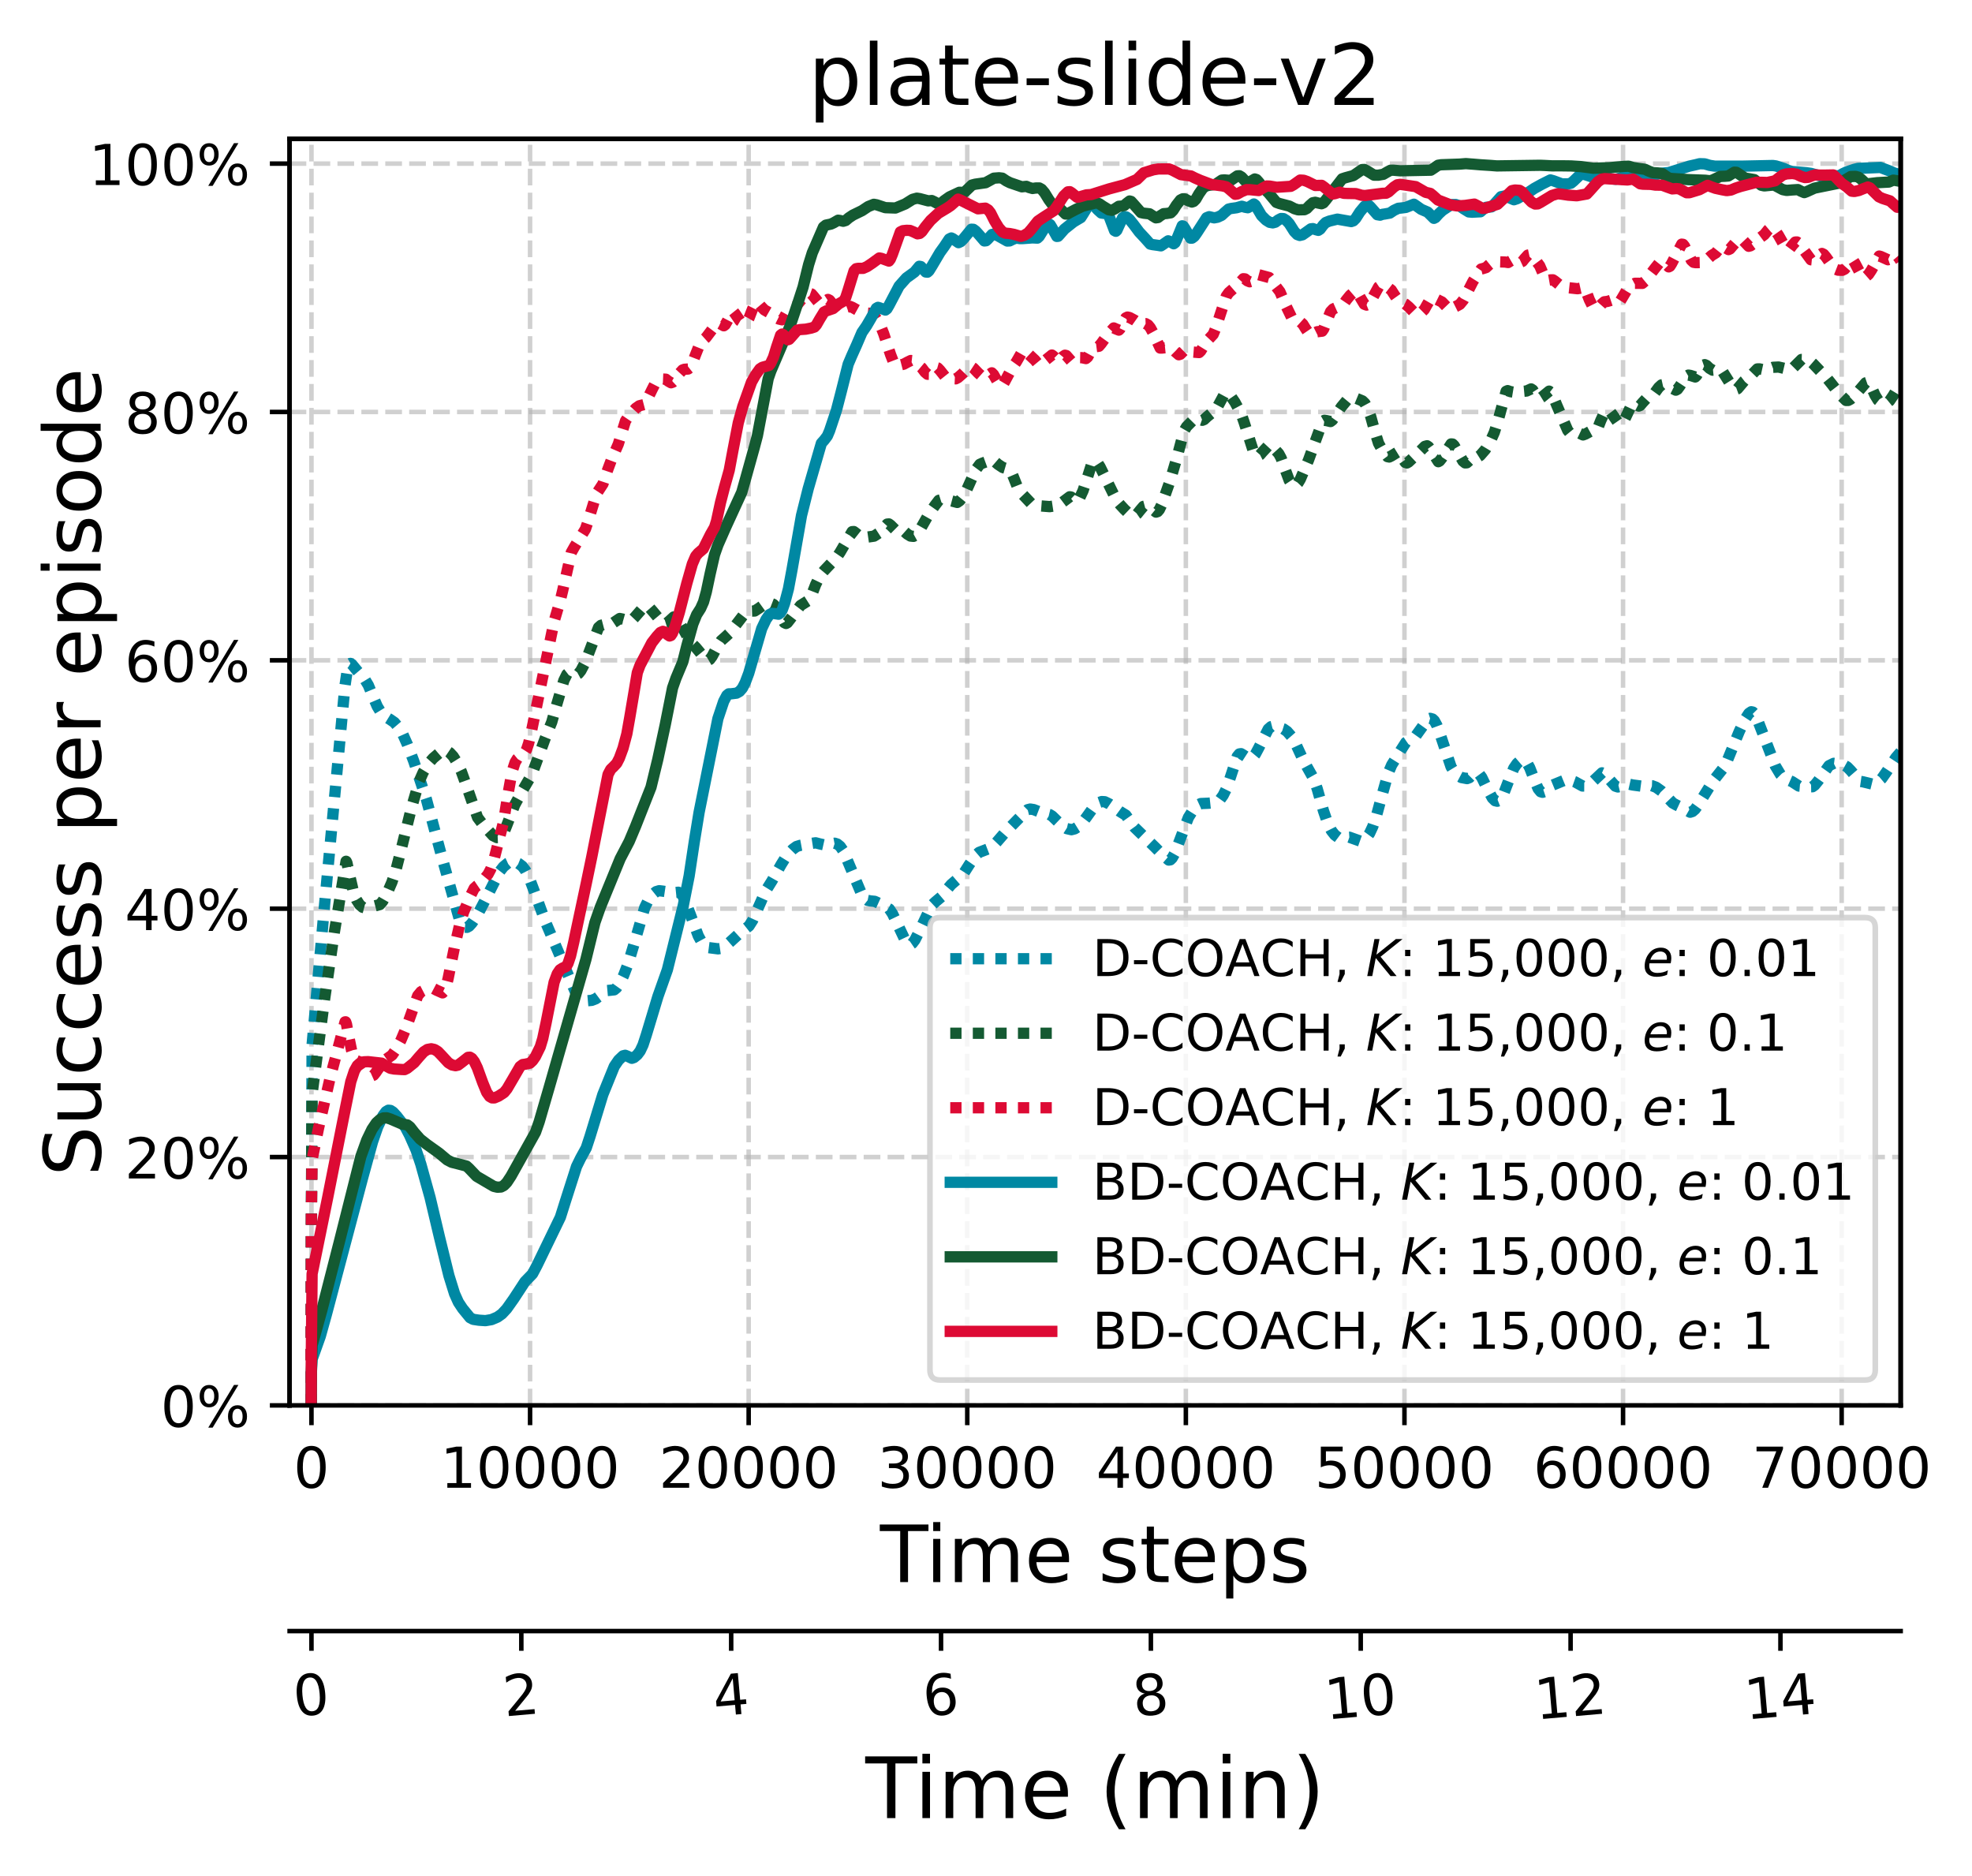 <?xml version="1.0" encoding="utf-8" standalone="no"?>
<!DOCTYPE svg PUBLIC "-//W3C//DTD SVG 1.1//EN"
  "http://www.w3.org/Graphics/SVG/1.1/DTD/svg11.dtd">
<!-- Created with matplotlib (https://matplotlib.org/) -->
<svg height="332.569pt" version="1.1" viewBox="0 0 349.573 332.569" width="349.573pt" xmlns="http://www.w3.org/2000/svg" xmlns:xlink="http://www.w3.org/1999/xlink">
 <defs>
  <style type="text/css">*{stroke-linecap:butt;stroke-linejoin:round;}</style>
 </defs>
 <g id="figure_1">
  <g id="patch_1">
   <path d="M 0 332.569 
L 349.573 332.569 
L 349.573 0 
L 0 0 
z
" style="fill:#ffffff;"/>
  </g>
  <g id="axes_1">
   <g id="patch_2">
    <path d="M 51.338 249.102 
L 336.929 249.102 
L 336.929 24.598 
L 51.338 24.598 
z
" style="fill:#ffffff;"/>
   </g>
   <g id="matplotlib.axis_1">
    <g id="xtick_1">
     <g id="line2d_1">
      <path clip-path="url(#pbf8c71cc53)" d="M 55.213 249.102 
L 55.213 24.598 
" style="fill:none;stroke:#b0b0b0;stroke-dasharray:2.96,1.28;stroke-dashoffset:0;stroke-opacity:0.6;stroke-width:0.8;"/>
     </g>
     <g id="line2d_2">
      <defs>
       <path d="M 0 0 
L 0 3.5 
" id="mf2baee9d27" style="stroke:#000000;stroke-width:0.8;"/>
      </defs>
      <g>
       <use style="stroke:#000000;stroke-width:0.8;" x="55.213" xlink:href="#mf2baee9d27" y="249.102"/>
      </g>
     </g>
     <g id="text_1">
      <!-- 0 -->
      <g transform="translate(52.032 263.7)scale(0.1 -0.1)">
       <defs>
        <path d="M 31.781 66.406 
Q 24.172 66.406 20.328 58.906 
Q 16.5 51.422 16.5 36.375 
Q 16.5 21.391 20.328 13.891 
Q 24.172 6.391 31.781 6.391 
Q 39.453 6.391 43.281 13.891 
Q 47.125 21.391 47.125 36.375 
Q 47.125 51.422 43.281 58.906 
Q 39.453 66.406 31.781 66.406 
z
M 31.781 74.219 
Q 44.047 74.219 50.516 64.516 
Q 56.984 54.828 56.984 36.375 
Q 56.984 17.969 50.516 8.266 
Q 44.047 -1.422 31.781 -1.422 
Q 19.531 -1.422 13.062 8.266 
Q 6.594 17.969 6.594 36.375 
Q 6.594 54.828 13.062 64.516 
Q 19.531 74.219 31.781 74.219 
z
" id="DejaVuSans-48"/>
       </defs>
       <use xlink:href="#DejaVuSans-48"/>
      </g>
     </g>
    </g>
    <g id="xtick_2">
     <g id="line2d_3">
      <path clip-path="url(#pbf8c71cc53)" d="M 93.964 249.102 
L 93.964 24.598 
" style="fill:none;stroke:#b0b0b0;stroke-dasharray:2.96,1.28;stroke-dashoffset:0;stroke-opacity:0.6;stroke-width:0.8;"/>
     </g>
     <g id="line2d_4">
      <g>
       <use style="stroke:#000000;stroke-width:0.8;" x="93.964" xlink:href="#mf2baee9d27" y="249.102"/>
      </g>
     </g>
     <g id="text_2">
      <!-- 10000 -->
      <g transform="translate(78.058 263.7)scale(0.1 -0.1)">
       <defs>
        <path d="M 12.406 8.297 
L 28.516 8.297 
L 28.516 63.922 
L 10.984 60.406 
L 10.984 69.391 
L 28.422 72.906 
L 38.281 72.906 
L 38.281 8.297 
L 54.391 8.297 
L 54.391 0 
L 12.406 0 
z
" id="DejaVuSans-49"/>
       </defs>
       <use xlink:href="#DejaVuSans-49"/>
       <use x="63.623" xlink:href="#DejaVuSans-48"/>
       <use x="127.246" xlink:href="#DejaVuSans-48"/>
       <use x="190.869" xlink:href="#DejaVuSans-48"/>
       <use x="254.492" xlink:href="#DejaVuSans-48"/>
      </g>
     </g>
    </g>
    <g id="xtick_3">
     <g id="line2d_5">
      <path clip-path="url(#pbf8c71cc53)" d="M 132.714 249.102 
L 132.714 24.598 
" style="fill:none;stroke:#b0b0b0;stroke-dasharray:2.96,1.28;stroke-dashoffset:0;stroke-opacity:0.6;stroke-width:0.8;"/>
     </g>
     <g id="line2d_6">
      <g>
       <use style="stroke:#000000;stroke-width:0.8;" x="132.714" xlink:href="#mf2baee9d27" y="249.102"/>
      </g>
     </g>
     <g id="text_3">
      <!-- 20000 -->
      <g transform="translate(116.808 263.7)scale(0.1 -0.1)">
       <defs>
        <path d="M 19.188 8.297 
L 53.609 8.297 
L 53.609 0 
L 7.328 0 
L 7.328 8.297 
Q 12.938 14.109 22.625 23.891 
Q 32.328 33.688 34.812 36.531 
Q 39.547 41.844 41.422 45.531 
Q 43.312 49.219 43.312 52.781 
Q 43.312 58.594 39.234 62.25 
Q 35.156 65.922 28.609 65.922 
Q 23.969 65.922 18.812 64.312 
Q 13.672 62.703 7.812 59.422 
L 7.812 69.391 
Q 13.766 71.781 18.938 73 
Q 24.125 74.219 28.422 74.219 
Q 39.75 74.219 46.484 68.547 
Q 53.219 62.891 53.219 53.422 
Q 53.219 48.922 51.531 44.891 
Q 49.859 40.875 45.406 35.406 
Q 44.188 33.984 37.641 27.219 
Q 31.109 20.453 19.188 8.297 
z
" id="DejaVuSans-50"/>
       </defs>
       <use xlink:href="#DejaVuSans-50"/>
       <use x="63.623" xlink:href="#DejaVuSans-48"/>
       <use x="127.246" xlink:href="#DejaVuSans-48"/>
       <use x="190.869" xlink:href="#DejaVuSans-48"/>
       <use x="254.492" xlink:href="#DejaVuSans-48"/>
      </g>
     </g>
    </g>
    <g id="xtick_4">
     <g id="line2d_7">
      <path clip-path="url(#pbf8c71cc53)" d="M 171.465 249.102 
L 171.465 24.598 
" style="fill:none;stroke:#b0b0b0;stroke-dasharray:2.96,1.28;stroke-dashoffset:0;stroke-opacity:0.6;stroke-width:0.8;"/>
     </g>
     <g id="line2d_8">
      <g>
       <use style="stroke:#000000;stroke-width:0.8;" x="171.465" xlink:href="#mf2baee9d27" y="249.102"/>
      </g>
     </g>
     <g id="text_4">
      <!-- 30000 -->
      <g transform="translate(155.558 263.7)scale(0.1 -0.1)">
       <defs>
        <path d="M 40.578 39.312 
Q 47.656 37.797 51.625 33 
Q 55.609 28.219 55.609 21.188 
Q 55.609 10.406 48.188 4.484 
Q 40.766 -1.422 27.094 -1.422 
Q 22.516 -1.422 17.656 -0.516 
Q 12.797 0.391 7.625 2.203 
L 7.625 11.719 
Q 11.719 9.328 16.594 8.109 
Q 21.484 6.891 26.812 6.891 
Q 36.078 6.891 40.938 10.547 
Q 45.797 14.203 45.797 21.188 
Q 45.797 27.641 41.281 31.266 
Q 36.766 34.906 28.719 34.906 
L 20.219 34.906 
L 20.219 43.016 
L 29.109 43.016 
Q 36.375 43.016 40.234 45.922 
Q 44.094 48.828 44.094 54.297 
Q 44.094 59.906 40.109 62.906 
Q 36.141 65.922 28.719 65.922 
Q 24.656 65.922 20.016 65.031 
Q 15.375 64.156 9.812 62.312 
L 9.812 71.094 
Q 15.438 72.656 20.344 73.438 
Q 25.25 74.219 29.594 74.219 
Q 40.828 74.219 47.359 69.109 
Q 53.906 64.016 53.906 55.328 
Q 53.906 49.266 50.438 45.094 
Q 46.969 40.922 40.578 39.312 
z
" id="DejaVuSans-51"/>
       </defs>
       <use xlink:href="#DejaVuSans-51"/>
       <use x="63.623" xlink:href="#DejaVuSans-48"/>
       <use x="127.246" xlink:href="#DejaVuSans-48"/>
       <use x="190.869" xlink:href="#DejaVuSans-48"/>
       <use x="254.492" xlink:href="#DejaVuSans-48"/>
      </g>
     </g>
    </g>
    <g id="xtick_5">
     <g id="line2d_9">
      <path clip-path="url(#pbf8c71cc53)" d="M 210.215 249.102 
L 210.215 24.598 
" style="fill:none;stroke:#b0b0b0;stroke-dasharray:2.96,1.28;stroke-dashoffset:0;stroke-opacity:0.6;stroke-width:0.8;"/>
     </g>
     <g id="line2d_10">
      <g>
       <use style="stroke:#000000;stroke-width:0.8;" x="210.215" xlink:href="#mf2baee9d27" y="249.102"/>
      </g>
     </g>
     <g id="text_5">
      <!-- 40000 -->
      <g transform="translate(194.309 263.7)scale(0.1 -0.1)">
       <defs>
        <path d="M 37.797 64.312 
L 12.891 25.391 
L 37.797 25.391 
z
M 35.203 72.906 
L 47.609 72.906 
L 47.609 25.391 
L 58.016 25.391 
L 58.016 17.188 
L 47.609 17.188 
L 47.609 0 
L 37.797 0 
L 37.797 17.188 
L 4.891 17.188 
L 4.891 26.703 
z
" id="DejaVuSans-52"/>
       </defs>
       <use xlink:href="#DejaVuSans-52"/>
       <use x="63.623" xlink:href="#DejaVuSans-48"/>
       <use x="127.246" xlink:href="#DejaVuSans-48"/>
       <use x="190.869" xlink:href="#DejaVuSans-48"/>
       <use x="254.492" xlink:href="#DejaVuSans-48"/>
      </g>
     </g>
    </g>
    <g id="xtick_6">
     <g id="line2d_11">
      <path clip-path="url(#pbf8c71cc53)" d="M 248.966 249.102 
L 248.966 24.598 
" style="fill:none;stroke:#b0b0b0;stroke-dasharray:2.96,1.28;stroke-dashoffset:0;stroke-opacity:0.6;stroke-width:0.8;"/>
     </g>
     <g id="line2d_12">
      <g>
       <use style="stroke:#000000;stroke-width:0.8;" x="248.966" xlink:href="#mf2baee9d27" y="249.102"/>
      </g>
     </g>
     <g id="text_6">
      <!-- 50000 -->
      <g transform="translate(233.059 263.7)scale(0.1 -0.1)">
       <defs>
        <path d="M 10.797 72.906 
L 49.516 72.906 
L 49.516 64.594 
L 19.828 64.594 
L 19.828 46.734 
Q 21.969 47.469 24.109 47.828 
Q 26.266 48.188 28.422 48.188 
Q 40.625 48.188 47.75 41.5 
Q 54.891 34.812 54.891 23.391 
Q 54.891 11.625 47.562 5.094 
Q 40.234 -1.422 26.906 -1.422 
Q 22.312 -1.422 17.547 -0.641 
Q 12.797 0.141 7.719 1.703 
L 7.719 11.625 
Q 12.109 9.234 16.797 8.062 
Q 21.484 6.891 26.703 6.891 
Q 35.156 6.891 40.078 11.328 
Q 45.016 15.766 45.016 23.391 
Q 45.016 31 40.078 35.438 
Q 35.156 39.891 26.703 39.891 
Q 22.75 39.891 18.812 39.016 
Q 14.891 38.141 10.797 36.281 
z
" id="DejaVuSans-53"/>
       </defs>
       <use xlink:href="#DejaVuSans-53"/>
       <use x="63.623" xlink:href="#DejaVuSans-48"/>
       <use x="127.246" xlink:href="#DejaVuSans-48"/>
       <use x="190.869" xlink:href="#DejaVuSans-48"/>
       <use x="254.492" xlink:href="#DejaVuSans-48"/>
      </g>
     </g>
    </g>
    <g id="xtick_7">
     <g id="line2d_13">
      <path clip-path="url(#pbf8c71cc53)" d="M 287.716 249.102 
L 287.716 24.598 
" style="fill:none;stroke:#b0b0b0;stroke-dasharray:2.96,1.28;stroke-dashoffset:0;stroke-opacity:0.6;stroke-width:0.8;"/>
     </g>
     <g id="line2d_14">
      <g>
       <use style="stroke:#000000;stroke-width:0.8;" x="287.716" xlink:href="#mf2baee9d27" y="249.102"/>
      </g>
     </g>
     <g id="text_7">
      <!-- 60000 -->
      <g transform="translate(271.81 263.7)scale(0.1 -0.1)">
       <defs>
        <path d="M 33.016 40.375 
Q 26.375 40.375 22.484 35.828 
Q 18.609 31.297 18.609 23.391 
Q 18.609 15.531 22.484 10.953 
Q 26.375 6.391 33.016 6.391 
Q 39.656 6.391 43.531 10.953 
Q 47.406 15.531 47.406 23.391 
Q 47.406 31.297 43.531 35.828 
Q 39.656 40.375 33.016 40.375 
z
M 52.594 71.297 
L 52.594 62.312 
Q 48.875 64.062 45.094 64.984 
Q 41.312 65.922 37.594 65.922 
Q 27.828 65.922 22.672 59.328 
Q 17.531 52.734 16.797 39.406 
Q 19.672 43.656 24.016 45.922 
Q 28.375 48.188 33.594 48.188 
Q 44.578 48.188 50.953 41.516 
Q 57.328 34.859 57.328 23.391 
Q 57.328 12.156 50.688 5.359 
Q 44.047 -1.422 33.016 -1.422 
Q 20.359 -1.422 13.672 8.266 
Q 6.984 17.969 6.984 36.375 
Q 6.984 53.656 15.188 63.938 
Q 23.391 74.219 37.203 74.219 
Q 40.922 74.219 44.703 73.484 
Q 48.484 72.75 52.594 71.297 
z
" id="DejaVuSans-54"/>
       </defs>
       <use xlink:href="#DejaVuSans-54"/>
       <use x="63.623" xlink:href="#DejaVuSans-48"/>
       <use x="127.246" xlink:href="#DejaVuSans-48"/>
       <use x="190.869" xlink:href="#DejaVuSans-48"/>
       <use x="254.492" xlink:href="#DejaVuSans-48"/>
      </g>
     </g>
    </g>
    <g id="xtick_8">
     <g id="line2d_15">
      <path clip-path="url(#pbf8c71cc53)" d="M 326.466 249.102 
L 326.466 24.598 
" style="fill:none;stroke:#b0b0b0;stroke-dasharray:2.96,1.28;stroke-dashoffset:0;stroke-opacity:0.6;stroke-width:0.8;"/>
     </g>
     <g id="line2d_16">
      <g>
       <use style="stroke:#000000;stroke-width:0.8;" x="326.466" xlink:href="#mf2baee9d27" y="249.102"/>
      </g>
     </g>
     <g id="text_8">
      <!-- 70000 -->
      <g transform="translate(310.56 263.7)scale(0.1 -0.1)">
       <defs>
        <path d="M 8.203 72.906 
L 55.078 72.906 
L 55.078 68.703 
L 28.609 0 
L 18.312 0 
L 43.219 64.594 
L 8.203 64.594 
z
" id="DejaVuSans-55"/>
       </defs>
       <use xlink:href="#DejaVuSans-55"/>
       <use x="63.623" xlink:href="#DejaVuSans-48"/>
       <use x="127.246" xlink:href="#DejaVuSans-48"/>
       <use x="190.869" xlink:href="#DejaVuSans-48"/>
       <use x="254.492" xlink:href="#DejaVuSans-48"/>
      </g>
     </g>
    </g>
    <g id="text_9">
     <!-- Time steps -->
     <g transform="translate(155.994 280.418)scale(0.14 -0.14)">
      <defs>
       <path d="M -0.297 72.906 
L 61.375 72.906 
L 61.375 64.594 
L 35.5 64.594 
L 35.5 0 
L 25.594 0 
L 25.594 64.594 
L -0.297 64.594 
z
" id="DejaVuSans-84"/>
       <path d="M 9.422 54.688 
L 18.406 54.688 
L 18.406 0 
L 9.422 0 
z
M 9.422 75.984 
L 18.406 75.984 
L 18.406 64.594 
L 9.422 64.594 
z
" id="DejaVuSans-105"/>
       <path d="M 52 44.188 
Q 55.375 50.25 60.062 53.125 
Q 64.75 56 71.094 56 
Q 79.641 56 84.281 50.016 
Q 88.922 44.047 88.922 33.016 
L 88.922 0 
L 79.891 0 
L 79.891 32.719 
Q 79.891 40.578 77.094 44.375 
Q 74.312 48.188 68.609 48.188 
Q 61.625 48.188 57.562 43.547 
Q 53.516 38.922 53.516 30.906 
L 53.516 0 
L 44.484 0 
L 44.484 32.719 
Q 44.484 40.625 41.703 44.406 
Q 38.922 48.188 33.109 48.188 
Q 26.219 48.188 22.156 43.531 
Q 18.109 38.875 18.109 30.906 
L 18.109 0 
L 9.078 0 
L 9.078 54.688 
L 18.109 54.688 
L 18.109 46.188 
Q 21.188 51.219 25.484 53.609 
Q 29.781 56 35.688 56 
Q 41.656 56 45.828 52.969 
Q 50 49.953 52 44.188 
z
" id="DejaVuSans-109"/>
       <path d="M 56.203 29.594 
L 56.203 25.203 
L 14.891 25.203 
Q 15.484 15.922 20.484 11.062 
Q 25.484 6.203 34.422 6.203 
Q 39.594 6.203 44.453 7.469 
Q 49.312 8.734 54.109 11.281 
L 54.109 2.781 
Q 49.266 0.734 44.188 -0.344 
Q 39.109 -1.422 33.891 -1.422 
Q 20.797 -1.422 13.156 6.188 
Q 5.516 13.812 5.516 26.812 
Q 5.516 40.234 12.766 48.109 
Q 20.016 56 32.328 56 
Q 43.359 56 49.781 48.891 
Q 56.203 41.797 56.203 29.594 
z
M 47.219 32.234 
Q 47.125 39.594 43.094 43.984 
Q 39.062 48.391 32.422 48.391 
Q 24.906 48.391 20.391 44.141 
Q 15.875 39.891 15.188 32.172 
z
" id="DejaVuSans-101"/>
       <path id="DejaVuSans-32"/>
       <path d="M 44.281 53.078 
L 44.281 44.578 
Q 40.484 46.531 36.375 47.5 
Q 32.281 48.484 27.875 48.484 
Q 21.188 48.484 17.844 46.438 
Q 14.5 44.391 14.5 40.281 
Q 14.5 37.156 16.891 35.375 
Q 19.281 33.594 26.516 31.984 
L 29.594 31.297 
Q 39.156 29.25 43.188 25.516 
Q 47.219 21.781 47.219 15.094 
Q 47.219 7.469 41.188 3.016 
Q 35.156 -1.422 24.609 -1.422 
Q 20.219 -1.422 15.453 -0.562 
Q 10.688 0.297 5.422 2 
L 5.422 11.281 
Q 10.406 8.688 15.234 7.391 
Q 20.062 6.109 24.812 6.109 
Q 31.156 6.109 34.562 8.281 
Q 37.984 10.453 37.984 14.406 
Q 37.984 18.062 35.516 20.016 
Q 33.062 21.969 24.703 23.781 
L 21.578 24.516 
Q 13.234 26.266 9.516 29.906 
Q 5.812 33.547 5.812 39.891 
Q 5.812 47.609 11.281 51.797 
Q 16.75 56 26.812 56 
Q 31.781 56 36.172 55.266 
Q 40.578 54.547 44.281 53.078 
z
" id="DejaVuSans-115"/>
       <path d="M 18.312 70.219 
L 18.312 54.688 
L 36.812 54.688 
L 36.812 47.703 
L 18.312 47.703 
L 18.312 18.016 
Q 18.312 11.328 20.141 9.422 
Q 21.969 7.516 27.594 7.516 
L 36.812 7.516 
L 36.812 0 
L 27.594 0 
Q 17.188 0 13.234 3.875 
Q 9.281 7.766 9.281 18.016 
L 9.281 47.703 
L 2.688 47.703 
L 2.688 54.688 
L 9.281 54.688 
L 9.281 70.219 
z
" id="DejaVuSans-116"/>
       <path d="M 18.109 8.203 
L 18.109 -20.797 
L 9.078 -20.797 
L 9.078 54.688 
L 18.109 54.688 
L 18.109 46.391 
Q 20.953 51.266 25.266 53.625 
Q 29.594 56 35.594 56 
Q 45.562 56 51.781 48.094 
Q 58.016 40.188 58.016 27.297 
Q 58.016 14.406 51.781 6.484 
Q 45.562 -1.422 35.594 -1.422 
Q 29.594 -1.422 25.266 0.953 
Q 20.953 3.328 18.109 8.203 
z
M 48.688 27.297 
Q 48.688 37.203 44.609 42.844 
Q 40.531 48.484 33.406 48.484 
Q 26.266 48.484 22.188 42.844 
Q 18.109 37.203 18.109 27.297 
Q 18.109 17.391 22.188 11.75 
Q 26.266 6.109 33.406 6.109 
Q 40.531 6.109 44.609 11.75 
Q 48.688 17.391 48.688 27.297 
z
" id="DejaVuSans-112"/>
      </defs>
      <use xlink:href="#DejaVuSans-84"/>
      <use x="57.959" xlink:href="#DejaVuSans-105"/>
      <use x="85.742" xlink:href="#DejaVuSans-109"/>
      <use x="183.154" xlink:href="#DejaVuSans-101"/>
      <use x="244.678" xlink:href="#DejaVuSans-32"/>
      <use x="276.465" xlink:href="#DejaVuSans-115"/>
      <use x="328.564" xlink:href="#DejaVuSans-116"/>
      <use x="367.773" xlink:href="#DejaVuSans-101"/>
      <use x="429.297" xlink:href="#DejaVuSans-112"/>
      <use x="492.773" xlink:href="#DejaVuSans-115"/>
     </g>
    </g>
   </g>
   <g id="matplotlib.axis_2">
    <g id="ytick_1">
     <g id="line2d_17">
      <path clip-path="url(#pbf8c71cc53)" d="M 51.338 249.102 
L 336.929 249.102 
" style="fill:none;stroke:#b0b0b0;stroke-dasharray:2.96,1.28;stroke-dashoffset:0;stroke-opacity:0.6;stroke-width:0.8;"/>
     </g>
     <g id="line2d_18">
      <defs>
       <path d="M 0 0 
L -3.5 0 
" id="m05fecd6d9d" style="stroke:#000000;stroke-width:0.8;"/>
      </defs>
      <g>
       <use style="stroke:#000000;stroke-width:0.8;" x="51.338" xlink:href="#m05fecd6d9d" y="249.102"/>
      </g>
     </g>
     <g id="text_10">
      <!-- 0% -->
      <g transform="translate(28.474 252.901)scale(0.1 -0.1)">
       <defs>
        <path d="M 72.703 32.078 
Q 68.453 32.078 66.031 28.469 
Q 63.625 24.859 63.625 18.406 
Q 63.625 12.062 66.031 8.422 
Q 68.453 4.781 72.703 4.781 
Q 76.859 4.781 79.266 8.422 
Q 81.688 12.062 81.688 18.406 
Q 81.688 24.812 79.266 28.438 
Q 76.859 32.078 72.703 32.078 
z
M 72.703 38.281 
Q 80.422 38.281 84.953 32.906 
Q 89.5 27.547 89.5 18.406 
Q 89.5 9.281 84.938 3.922 
Q 80.375 -1.422 72.703 -1.422 
Q 64.891 -1.422 60.344 3.922 
Q 55.812 9.281 55.812 18.406 
Q 55.812 27.594 60.375 32.938 
Q 64.938 38.281 72.703 38.281 
z
M 22.312 68.016 
Q 18.109 68.016 15.688 64.375 
Q 13.281 60.75 13.281 54.391 
Q 13.281 47.953 15.672 44.328 
Q 18.062 40.719 22.312 40.719 
Q 26.562 40.719 28.969 44.328 
Q 31.391 47.953 31.391 54.391 
Q 31.391 60.688 28.953 64.344 
Q 26.516 68.016 22.312 68.016 
z
M 66.406 74.219 
L 74.219 74.219 
L 28.609 -1.422 
L 20.797 -1.422 
z
M 22.312 74.219 
Q 30.031 74.219 34.609 68.875 
Q 39.203 63.531 39.203 54.391 
Q 39.203 45.172 34.641 39.844 
Q 30.078 34.516 22.312 34.516 
Q 14.547 34.516 10.031 39.859 
Q 5.516 45.219 5.516 54.391 
Q 5.516 63.484 10.047 68.844 
Q 14.594 74.219 22.312 74.219 
z
" id="DejaVuSans-37"/>
       </defs>
       <use xlink:href="#DejaVuSans-48"/>
       <use x="63.623" xlink:href="#DejaVuSans-37"/>
      </g>
     </g>
    </g>
    <g id="ytick_2">
     <g id="line2d_19">
      <path clip-path="url(#pbf8c71cc53)" d="M 51.338 205.081 
L 336.929 205.081 
" style="fill:none;stroke:#b0b0b0;stroke-dasharray:2.96,1.28;stroke-dashoffset:0;stroke-opacity:0.6;stroke-width:0.8;"/>
     </g>
     <g id="line2d_20">
      <g>
       <use style="stroke:#000000;stroke-width:0.8;" x="51.338" xlink:href="#m05fecd6d9d" y="205.081"/>
      </g>
     </g>
     <g id="text_11">
      <!-- 20% -->
      <g transform="translate(22.112 208.88)scale(0.1 -0.1)">
       <use xlink:href="#DejaVuSans-50"/>
       <use x="63.623" xlink:href="#DejaVuSans-48"/>
       <use x="127.246" xlink:href="#DejaVuSans-37"/>
      </g>
     </g>
    </g>
    <g id="ytick_3">
     <g id="line2d_21">
      <path clip-path="url(#pbf8c71cc53)" d="M 51.338 161.061 
L 336.929 161.061 
" style="fill:none;stroke:#b0b0b0;stroke-dasharray:2.96,1.28;stroke-dashoffset:0;stroke-opacity:0.6;stroke-width:0.8;"/>
     </g>
     <g id="line2d_22">
      <g>
       <use style="stroke:#000000;stroke-width:0.8;" x="51.338" xlink:href="#m05fecd6d9d" y="161.061"/>
      </g>
     </g>
     <g id="text_12">
      <!-- 40% -->
      <g transform="translate(22.112 164.86)scale(0.1 -0.1)">
       <use xlink:href="#DejaVuSans-52"/>
       <use x="63.623" xlink:href="#DejaVuSans-48"/>
       <use x="127.246" xlink:href="#DejaVuSans-37"/>
      </g>
     </g>
    </g>
    <g id="ytick_4">
     <g id="line2d_23">
      <path clip-path="url(#pbf8c71cc53)" d="M 51.338 117.04 
L 336.929 117.04 
" style="fill:none;stroke:#b0b0b0;stroke-dasharray:2.96,1.28;stroke-dashoffset:0;stroke-opacity:0.6;stroke-width:0.8;"/>
     </g>
     <g id="line2d_24">
      <g>
       <use style="stroke:#000000;stroke-width:0.8;" x="51.338" xlink:href="#m05fecd6d9d" y="117.04"/>
      </g>
     </g>
     <g id="text_13">
      <!-- 60% -->
      <g transform="translate(22.112 120.84)scale(0.1 -0.1)">
       <use xlink:href="#DejaVuSans-54"/>
       <use x="63.623" xlink:href="#DejaVuSans-48"/>
       <use x="127.246" xlink:href="#DejaVuSans-37"/>
      </g>
     </g>
    </g>
    <g id="ytick_5">
     <g id="line2d_25">
      <path clip-path="url(#pbf8c71cc53)" d="M 51.338 73.02 
L 336.929 73.02 
" style="fill:none;stroke:#b0b0b0;stroke-dasharray:2.96,1.28;stroke-dashoffset:0;stroke-opacity:0.6;stroke-width:0.8;"/>
     </g>
     <g id="line2d_26">
      <g>
       <use style="stroke:#000000;stroke-width:0.8;" x="51.338" xlink:href="#m05fecd6d9d" y="73.02"/>
      </g>
     </g>
     <g id="text_14">
      <!-- 80% -->
      <g transform="translate(22.112 76.819)scale(0.1 -0.1)">
       <defs>
        <path d="M 31.781 34.625 
Q 24.75 34.625 20.719 30.859 
Q 16.703 27.094 16.703 20.516 
Q 16.703 13.922 20.719 10.156 
Q 24.75 6.391 31.781 6.391 
Q 38.812 6.391 42.859 10.172 
Q 46.922 13.969 46.922 20.516 
Q 46.922 27.094 42.891 30.859 
Q 38.875 34.625 31.781 34.625 
z
M 21.922 38.812 
Q 15.578 40.375 12.031 44.719 
Q 8.5 49.078 8.5 55.328 
Q 8.5 64.062 14.719 69.141 
Q 20.953 74.219 31.781 74.219 
Q 42.672 74.219 48.875 69.141 
Q 55.078 64.062 55.078 55.328 
Q 55.078 49.078 51.531 44.719 
Q 48 40.375 41.703 38.812 
Q 48.828 37.156 52.797 32.312 
Q 56.781 27.484 56.781 20.516 
Q 56.781 9.906 50.312 4.234 
Q 43.844 -1.422 31.781 -1.422 
Q 19.734 -1.422 13.25 4.234 
Q 6.781 9.906 6.781 20.516 
Q 6.781 27.484 10.781 32.312 
Q 14.797 37.156 21.922 38.812 
z
M 18.312 54.391 
Q 18.312 48.734 21.844 45.562 
Q 25.391 42.391 31.781 42.391 
Q 38.141 42.391 41.719 45.562 
Q 45.312 48.734 45.312 54.391 
Q 45.312 60.062 41.719 63.234 
Q 38.141 66.406 31.781 66.406 
Q 25.391 66.406 21.844 63.234 
Q 18.312 60.062 18.312 54.391 
z
" id="DejaVuSans-56"/>
       </defs>
       <use xlink:href="#DejaVuSans-56"/>
       <use x="63.623" xlink:href="#DejaVuSans-48"/>
       <use x="127.246" xlink:href="#DejaVuSans-37"/>
      </g>
     </g>
    </g>
    <g id="ytick_6">
     <g id="line2d_27">
      <path clip-path="url(#pbf8c71cc53)" d="M 51.338 29 
L 336.929 29 
" style="fill:none;stroke:#b0b0b0;stroke-dasharray:2.96,1.28;stroke-dashoffset:0;stroke-opacity:0.6;stroke-width:0.8;"/>
     </g>
     <g id="line2d_28">
      <g>
       <use style="stroke:#000000;stroke-width:0.8;" x="51.338" xlink:href="#m05fecd6d9d" y="29"/>
      </g>
     </g>
     <g id="text_15">
      <!-- 100% -->
      <g transform="translate(15.749 32.799)scale(0.1 -0.1)">
       <use xlink:href="#DejaVuSans-49"/>
       <use x="63.623" xlink:href="#DejaVuSans-48"/>
       <use x="127.246" xlink:href="#DejaVuSans-48"/>
       <use x="190.869" xlink:href="#DejaVuSans-37"/>
      </g>
     </g>
    </g>
    <g id="text_16">
     <!-- Success per episode -->
     <g transform="translate(17.838 208.483)rotate(-90)scale(0.14 -0.14)">
      <defs>
       <path d="M 53.516 70.516 
L 53.516 60.891 
Q 47.906 63.578 42.922 64.891 
Q 37.938 66.219 33.297 66.219 
Q 25.25 66.219 20.875 63.094 
Q 16.5 59.969 16.5 54.203 
Q 16.5 49.359 19.406 46.891 
Q 22.312 44.438 30.422 42.922 
L 36.375 41.703 
Q 47.406 39.594 52.656 34.297 
Q 57.906 29 57.906 20.125 
Q 57.906 9.516 50.797 4.047 
Q 43.703 -1.422 29.984 -1.422 
Q 24.812 -1.422 18.969 -0.25 
Q 13.141 0.922 6.891 3.219 
L 6.891 13.375 
Q 12.891 10.016 18.656 8.297 
Q 24.422 6.594 29.984 6.594 
Q 38.422 6.594 43.016 9.906 
Q 47.609 13.234 47.609 19.391 
Q 47.609 24.75 44.312 27.781 
Q 41.016 30.812 33.5 32.328 
L 27.484 33.5 
Q 16.453 35.688 11.516 40.375 
Q 6.594 45.062 6.594 53.422 
Q 6.594 63.094 13.406 68.656 
Q 20.219 74.219 32.172 74.219 
Q 37.312 74.219 42.625 73.281 
Q 47.953 72.359 53.516 70.516 
z
" id="DejaVuSans-83"/>
       <path d="M 8.5 21.578 
L 8.5 54.688 
L 17.484 54.688 
L 17.484 21.922 
Q 17.484 14.156 20.5 10.266 
Q 23.531 6.391 29.594 6.391 
Q 36.859 6.391 41.078 11.031 
Q 45.312 15.672 45.312 23.688 
L 45.312 54.688 
L 54.297 54.688 
L 54.297 0 
L 45.312 0 
L 45.312 8.406 
Q 42.047 3.422 37.719 1 
Q 33.406 -1.422 27.688 -1.422 
Q 18.266 -1.422 13.375 4.438 
Q 8.5 10.297 8.5 21.578 
z
M 31.109 56 
z
" id="DejaVuSans-117"/>
       <path d="M 48.781 52.594 
L 48.781 44.188 
Q 44.969 46.297 41.141 47.344 
Q 37.312 48.391 33.406 48.391 
Q 24.656 48.391 19.812 42.844 
Q 14.984 37.312 14.984 27.297 
Q 14.984 17.281 19.812 11.734 
Q 24.656 6.203 33.406 6.203 
Q 37.312 6.203 41.141 7.25 
Q 44.969 8.297 48.781 10.406 
L 48.781 2.094 
Q 45.016 0.344 40.984 -0.531 
Q 36.969 -1.422 32.422 -1.422 
Q 20.062 -1.422 12.781 6.344 
Q 5.516 14.109 5.516 27.297 
Q 5.516 40.672 12.859 48.328 
Q 20.219 56 33.016 56 
Q 37.156 56 41.109 55.141 
Q 45.062 54.297 48.781 52.594 
z
" id="DejaVuSans-99"/>
       <path d="M 41.109 46.297 
Q 39.594 47.172 37.812 47.578 
Q 36.031 48 33.891 48 
Q 26.266 48 22.188 43.047 
Q 18.109 38.094 18.109 28.812 
L 18.109 0 
L 9.078 0 
L 9.078 54.688 
L 18.109 54.688 
L 18.109 46.188 
Q 20.953 51.172 25.484 53.578 
Q 30.031 56 36.531 56 
Q 37.453 56 38.578 55.875 
Q 39.703 55.766 41.062 55.516 
z
" id="DejaVuSans-114"/>
       <path d="M 30.609 48.391 
Q 23.391 48.391 19.188 42.75 
Q 14.984 37.109 14.984 27.297 
Q 14.984 17.484 19.156 11.844 
Q 23.344 6.203 30.609 6.203 
Q 37.797 6.203 41.984 11.859 
Q 46.188 17.531 46.188 27.297 
Q 46.188 37.016 41.984 42.703 
Q 37.797 48.391 30.609 48.391 
z
M 30.609 56 
Q 42.328 56 49.016 48.375 
Q 55.719 40.766 55.719 27.297 
Q 55.719 13.875 49.016 6.219 
Q 42.328 -1.422 30.609 -1.422 
Q 18.844 -1.422 12.172 6.219 
Q 5.516 13.875 5.516 27.297 
Q 5.516 40.766 12.172 48.375 
Q 18.844 56 30.609 56 
z
" id="DejaVuSans-111"/>
       <path d="M 45.406 46.391 
L 45.406 75.984 
L 54.391 75.984 
L 54.391 0 
L 45.406 0 
L 45.406 8.203 
Q 42.578 3.328 38.25 0.953 
Q 33.938 -1.422 27.875 -1.422 
Q 17.969 -1.422 11.734 6.484 
Q 5.516 14.406 5.516 27.297 
Q 5.516 40.188 11.734 48.094 
Q 17.969 56 27.875 56 
Q 33.938 56 38.25 53.625 
Q 42.578 51.266 45.406 46.391 
z
M 14.797 27.297 
Q 14.797 17.391 18.875 11.75 
Q 22.953 6.109 30.078 6.109 
Q 37.203 6.109 41.297 11.75 
Q 45.406 17.391 45.406 27.297 
Q 45.406 37.203 41.297 42.844 
Q 37.203 48.484 30.078 48.484 
Q 22.953 48.484 18.875 42.844 
Q 14.797 37.203 14.797 27.297 
z
" id="DejaVuSans-100"/>
      </defs>
      <use xlink:href="#DejaVuSans-83"/>
      <use x="63.477" xlink:href="#DejaVuSans-117"/>
      <use x="126.855" xlink:href="#DejaVuSans-99"/>
      <use x="181.836" xlink:href="#DejaVuSans-99"/>
      <use x="236.816" xlink:href="#DejaVuSans-101"/>
      <use x="298.34" xlink:href="#DejaVuSans-115"/>
      <use x="350.439" xlink:href="#DejaVuSans-115"/>
      <use x="402.539" xlink:href="#DejaVuSans-32"/>
      <use x="434.326" xlink:href="#DejaVuSans-112"/>
      <use x="497.803" xlink:href="#DejaVuSans-101"/>
      <use x="559.326" xlink:href="#DejaVuSans-114"/>
      <use x="600.439" xlink:href="#DejaVuSans-32"/>
      <use x="632.227" xlink:href="#DejaVuSans-101"/>
      <use x="693.75" xlink:href="#DejaVuSans-112"/>
      <use x="757.227" xlink:href="#DejaVuSans-105"/>
      <use x="785.01" xlink:href="#DejaVuSans-115"/>
      <use x="837.109" xlink:href="#DejaVuSans-111"/>
      <use x="898.291" xlink:href="#DejaVuSans-100"/>
      <use x="961.768" xlink:href="#DejaVuSans-101"/>
     </g>
    </g>
   </g>
   <g id="line2d_29">
    <path clip-path="url(#pbf8c71cc53)" d="M 55.136 249.102 
L 55.157 248.996 
L 55.179 228.369 
L 55.326 185.209 
L 57.523 160.507 
L 61.146 121.599 
L 61.58 118.634 
L 61.898 117.721 
L 62.127 117.589 
L 62.375 117.74 
L 62.89 118.378 
L 63.905 119.585 
L 64.657 120.402 
L 65.292 121.455 
L 65.912 122.956 
L 66.87 125.195 
L 67.555 126.318 
L 68.234 126.962 
L 69.171 127.535 
L 69.908 128.047 
L 70.597 128.86 
L 71.407 130.146 
L 72.225 131.979 
L 73.341 134.905 
L 75.55 141.545 
L 76.565 145.337 
L 78.328 151.901 
L 81.482 163.109 
L 82.006 164.018 
L 82.409 164.334 
L 82.784 164.366 
L 83.16 164.163 
L 83.668 163.598 
L 84.691 162.055 
L 85.791 159.957 
L 88.535 154.531 
L 89.229 153.639 
L 89.988 153.013 
L 90.689 152.698 
L 91.178 152.742 
L 91.941 153.054 
L 92.588 153.543 
L 93.158 154.29 
L 93.762 155.461 
L 94.565 157.596 
L 96.684 163.366 
L 102.194 176.272 
L 102.772 176.939 
L 103.376 177.306 
L 103.965 177.392 
L 104.903 177.307 
L 105.608 177.032 
L 106.453 176.405 
L 107.565 175.577 
L 108.054 175.532 
L 108.875 175.443 
L 109.297 175.094 
L 109.828 174.339 
L 110.545 172.902 
L 111.363 170.759 
L 112.308 167.626 
L 114.285 160.866 
L 114.998 159.418 
L 115.649 158.569 
L 116.311 158.04 
L 116.858 157.874 
L 117.474 157.95 
L 119.384 158.234 
L 120.237 158.148 
L 120.605 158.278 
L 120.969 158.68 
L 121.422 159.552 
L 122.155 161.509 
L 123.782 165.874 
L 124.495 167.186 
L 125.042 167.757 
L 125.557 167.955 
L 127.278 168.177 
L 127.851 168.093 
L 128.529 167.732 
L 129.498 166.892 
L 130.967 165.546 
L 132.776 164.129 
L 133.42 163.122 
L 134.086 161.632 
L 135.733 157.912 
L 136.864 156.098 
L 138.469 153.242 
L 139.496 151.592 
L 140.523 150.534 
L 141.193 150.042 
L 141.867 149.834 
L 143.041 149.619 
L 144.584 149.383 
L 145.281 149.567 
L 146.269 149.789 
L 146.847 149.677 
L 147.974 149.461 
L 148.424 149.604 
L 148.943 150.024 
L 149.427 150.736 
L 150.028 152.046 
L 152.566 158.062 
L 153.279 159.173 
L 153.802 159.587 
L 154.26 159.682 
L 155.054 159.759 
L 156.034 160.203 
L 157.658 161.122 
L 158.212 161.958 
L 159.08 163.759 
L 160.646 167.058 
L 161.068 167.42 
L 161.39 167.432 
L 161.738 167.193 
L 162.192 166.594 
L 162.893 165.204 
L 165.121 160.504 
L 165.799 159.865 
L 166.865 158.964 
L 167.683 157.884 
L 168.617 156.779 
L 169.779 155.778 
L 170.86 154.751 
L 171.844 153.207 
L 172.984 151.576 
L 173.565 151.08 
L 174.375 150.768 
L 175.441 150.356 
L 176.022 149.954 
L 176.746 149.19 
L 178.076 147.652 
L 180.455 145.208 
L 182.171 143.515 
L 182.625 143.4 
L 183.241 143.497 
L 184.283 143.903 
L 185.314 144.199 
L 186.07 144.382 
L 186.508 144.646 
L 187.387 145.501 
L 188.275 146.345 
L 189.108 146.87 
L 189.929 147.06 
L 190.507 146.908 
L 191.127 146.523 
L 191.847 145.831 
L 192.619 144.811 
L 194.068 142.785 
L 194.696 142.29 
L 195.316 142.072 
L 195.839 142.104 
L 196.637 142.494 
L 197.524 143.105 
L 198.52 143.834 
L 199.57 144.48 
L 200.26 145.457 
L 201.113 146.646 
L 204.724 150.144 
L 206.003 151.438 
L 207.185 152.446 
L 207.468 152.398 
L 207.778 152.094 
L 208.212 151.322 
L 208.855 149.661 
L 210.661 144.905 
L 211.529 143.52 
L 212.377 142.652 
L 212.87 142.427 
L 214.222 142.369 
L 215.733 142.207 
L 216.225 141.803 
L 216.826 140.965 
L 217.43 139.746 
L 218.116 137.751 
L 219.321 134.087 
L 219.693 133.634 
L 219.996 133.585 
L 220.329 133.781 
L 221.29 134.403 
L 221.709 134.417 
L 222.108 134.187 
L 222.538 133.668 
L 223.154 132.516 
L 224.82 129.227 
L 225.305 128.806 
L 225.731 128.697 
L 226.343 128.836 
L 227.529 129.207 
L 228.164 129.647 
L 229.005 130.612 
L 229.614 131.677 
L 230.811 134.264 
L 231.66 135.867 
L 232.857 137.989 
L 233.493 139.791 
L 234.616 143.734 
L 235.364 145.926 
L 236.023 147.24 
L 236.62 147.996 
L 237.267 148.478 
L 237.662 148.499 
L 239.2 148.394 
L 241.246 149.122 
L 241.696 148.951 
L 242.211 148.499 
L 242.773 147.732 
L 243.351 146.497 
L 244.052 144.401 
L 245.052 140.732 
L 246.086 137.043 
L 246.706 135.585 
L 247.45 134.398 
L 248.264 133.066 
L 249.206 131.597 
L 249.76 131.216 
L 250.922 130.51 
L 251.519 129.673 
L 253.127 127.444 
L 253.515 127.323 
L 253.949 127.446 
L 254.259 127.742 
L 254.704 128.553 
L 255.278 130.104 
L 257.223 135.903 
L 257.855 136.949 
L 258.413 137.468 
L 259.072 137.816 
L 260.068 138.002 
L 260.474 137.841 
L 261.009 137.3 
L 261.497 136.948 
L 261.846 136.959 
L 262.253 137.222 
L 262.66 137.775 
L 263.373 139.25 
L 264.551 141.45 
L 265.035 141.926 
L 265.419 142.015 
L 265.768 141.878 
L 266.132 141.448 
L 266.624 140.493 
L 267.426 138.405 
L 268.345 136.167 
L 268.93 135.321 
L 269.538 134.799 
L 269.926 134.717 
L 270.364 134.876 
L 270.716 135.244 
L 271.17 136.082 
L 271.914 137.993 
L 272.669 139.799 
L 273.107 140.332 
L 273.444 140.43 
L 273.828 140.301 
L 274.359 139.887 
L 275.203 139.172 
L 277.672 138.158 
L 278.145 138.204 
L 279.191 138.576 
L 280.532 139.317 
L 281.078 139.32 
L 281.57 139.104 
L 282.442 138.431 
L 283.98 136.983 
L 284.329 137.133 
L 284.779 137.577 
L 286.348 139.34 
L 286.798 139.486 
L 287.259 139.374 
L 288.642 138.96 
L 289.409 139.132 
L 291.459 139.406 
L 292.308 139.249 
L 292.862 139.271 
L 293.583 139.543 
L 294.524 140.216 
L 295.602 141.367 
L 296.52 142.326 
L 297.202 142.704 
L 298.19 143.164 
L 299.608 143.964 
L 300.019 143.835 
L 300.469 143.449 
L 301.05 142.636 
L 303.677 138.429 
L 305.572 136.036 
L 306.2 134.798 
L 308.316 129.642 
L 309.296 127.547 
L 310.017 126.444 
L 310.439 126.156 
L 310.718 126.212 
L 311.032 126.528 
L 311.447 127.314 
L 312.272 129.435 
L 314.706 135.753 
L 315.612 137.265 
L 316.24 137.895 
L 316.868 138.192 
L 317.701 138.561 
L 318.879 139.321 
L 319.441 139.368 
L 320.658 139.456 
L 321.293 139.447 
L 321.681 139.168 
L 322.27 138.444 
L 324.215 135.723 
L 325.064 135.299 
L 325.889 135.404 
L 326.897 135.629 
L 327.447 135.936 
L 328.051 136.554 
L 329.725 138.497 
L 330.217 138.567 
L 331.023 138.762 
L 332.178 139.048 
L 332.604 138.821 
L 333.573 138.004 
L 334.488 136.706 
L 336.061 134.301 
L 336.933 133.286 
L 336.933 133.286 
" style="fill:none;stroke:#0088a3;stroke-dasharray:2,2;stroke-dashoffset:0;stroke-width:2;"/>
   </g>
   <g id="line2d_30">
    <path clip-path="url(#pbf8c71cc53)" d="M 55.136 249.102 
L 55.156 248.995 
L 55.187 217.898 
L 55.322 193.854 
L 57.542 177.084 
L 59.263 165.267 
L 61.348 152.66 
L 61.383 152.68 
L 61.503 152.952 
L 61.836 154.54 
L 62.65 158.056 
L 63.2 159.502 
L 63.75 160.357 
L 64.273 160.808 
L 64.731 160.927 
L 65.482 160.813 
L 67.327 160.337 
L 67.831 159.758 
L 68.563 158.471 
L 69.47 156.369 
L 70.179 154.233 
L 71.024 150.931 
L 72.953 143.127 
L 74.306 138.503 
L 75.007 136.916 
L 76.015 135.264 
L 76.782 134.394 
L 78.181 133.198 
L 78.785 132.977 
L 79.204 133.06 
L 79.739 133.422 
L 80.335 134.066 
L 81.033 135.183 
L 81.777 136.739 
L 82.54 138.849 
L 84.656 144.892 
L 85.536 146.06 
L 87.4 148.12 
L 88.097 148.459 
L 88.601 148.436 
L 88.93 148.206 
L 89.287 147.659 
L 89.821 146.327 
L 91.236 142.67 
L 92.732 139.932 
L 94.293 137.26 
L 95.107 135.055 
L 96.642 130.86 
L 97.808 127.988 
L 98.598 125.18 
L 99.951 120.615 
L 100.497 119.506 
L 100.873 119.211 
L 101.214 119.225 
L 101.807 119.512 
L 102.229 119.558 
L 102.563 119.378 
L 102.962 118.886 
L 103.651 117.58 
L 104.299 115.939 
L 106.097 111.219 
L 106.538 110.837 
L 106.98 110.721 
L 107.488 110.856 
L 107.887 110.816 
L 108.515 110.532 
L 109.859 109.629 
L 110.328 109.724 
L 111.615 110.087 
L 112.053 109.894 
L 112.568 109.352 
L 114.238 107.429 
L 114.645 107.46 
L 115.18 107.735 
L 115.664 108.288 
L 117.381 110.351 
L 117.912 110.504 
L 118.272 110.392 
L 118.667 110.054 
L 119.431 109.354 
L 119.748 109.366 
L 120.031 109.62 
L 120.531 110.471 
L 122.461 113.885 
L 123.333 114.744 
L 123.984 115.522 
L 125.173 116.988 
L 125.538 117.047 
L 125.832 116.875 
L 126.224 116.354 
L 127.177 114.561 
L 127.832 113.554 
L 128.599 112.878 
L 129.366 112.171 
L 132.226 108.453 
L 132.645 108.317 
L 133.187 108.316 
L 133.784 108.297 
L 134.539 107.805 
L 135.865 106.852 
L 136.368 106.833 
L 137.081 107.108 
L 137.504 107.515 
L 137.922 108.263 
L 139.031 110.356 
L 139.345 110.508 
L 139.577 110.38 
L 140.058 109.764 
L 141.906 107.322 
L 143.409 106.373 
L 143.754 105.782 
L 144.587 103.626 
L 145.374 101.996 
L 146.06 101.172 
L 147.66 99.485 
L 148.342 98.739 
L 148.896 97.927 
L 151.055 94.239 
L 151.353 94.214 
L 151.667 94.451 
L 152.682 95.253 
L 153.136 95.29 
L 154.934 95.029 
L 156.135 94.255 
L 156.72 93.503 
L 157.27 92.892 
L 157.573 92.865 
L 157.867 93.082 
L 159.165 94.367 
L 160.343 94.231 
L 160.832 94.664 
L 161.401 95.014 
L 161.924 95.069 
L 162.269 94.878 
L 162.827 94.291 
L 163.288 93.532 
L 164.676 91.086 
L 165.703 89.626 
L 166.416 88.688 
L 166.815 88.562 
L 167.222 88.664 
L 167.807 88.749 
L 168.713 88.795 
L 169.69 89.055 
L 170.116 88.76 
L 170.612 88.146 
L 171.298 86.968 
L 172.317 84.7 
L 173.123 83.072 
L 173.693 82.301 
L 174.127 82.103 
L 175.189 81.718 
L 175.751 81.506 
L 176.185 81.674 
L 176.921 82.308 
L 177.762 82.865 
L 178.471 83.072 
L 178.928 83.211 
L 179.25 83.609 
L 179.637 84.509 
L 180.505 86.684 
L 181.024 87.368 
L 182.966 89.424 
L 183.415 89.59 
L 186.07 89.799 
L 186.98 89.661 
L 187.411 89.603 
L 187.969 89.3 
L 189.623 88.052 
L 189.883 88.099 
L 190.266 88.459 
L 190.805 88.882 
L 191.034 88.795 
L 191.313 88.421 
L 191.983 86.986 
L 192.572 85.225 
L 193.614 81.948 
L 193.936 81.66 
L 194.192 81.707 
L 194.575 82.07 
L 195.006 82.746 
L 197.958 88.753 
L 198.582 89.483 
L 199.315 90.274 
L 200.078 91.001 
L 200.582 91.251 
L 201.283 91.292 
L 201.601 91.073 
L 202.136 90.405 
L 202.686 89.761 
L 203.077 89.655 
L 203.612 89.731 
L 204.046 90.06 
L 204.93 90.77 
L 205.212 90.679 
L 205.511 90.329 
L 205.937 89.433 
L 207.41 85.263 
L 208.626 81.123 
L 209.89 76.395 
L 210.335 75.639 
L 211.723 74.236 
L 212.087 74.143 
L 212.509 74.282 
L 213.125 74.496 
L 213.447 74.366 
L 213.974 73.869 
L 214.691 73.287 
L 215.388 72.825 
L 215.815 72.139 
L 217.062 69.828 
L 217.403 69.654 
L 217.713 69.736 
L 218.05 70.032 
L 218.907 71.285 
L 220.011 73.329 
L 220.534 74.828 
L 222.29 80.31 
L 222.681 80.749 
L 223.014 80.787 
L 223.363 80.61 
L 223.813 80.09 
L 224.921 78.898 
L 225.25 78.945 
L 225.626 79.236 
L 226.68 80.404 
L 227.106 81.196 
L 227.641 82.721 
L 228.544 85.161 
L 229.013 85.867 
L 229.428 86.109 
L 229.691 86.035 
L 230.117 85.591 
L 230.505 84.939 
L 231.958 81.536 
L 234.45 74.685 
L 234.779 74.498 
L 235.155 74.552 
L 235.856 74.718 
L 236.193 74.465 
L 236.674 73.785 
L 237.782 72.118 
L 238.852 70.826 
L 239.332 70.459 
L 239.747 70.423 
L 240.344 70.572 
L 241.514 71.055 
L 241.959 71.494 
L 242.397 72.298 
L 242.994 73.86 
L 243.641 76.222 
L 244.366 78.56 
L 244.889 79.515 
L 245.951 80.939 
L 246.261 81.004 
L 246.633 80.824 
L 247.741 80.144 
L 248.036 80.363 
L 248.446 80.991 
L 249.121 81.973 
L 249.411 82.058 
L 249.69 81.897 
L 251.515 80.181 
L 252.577 79.121 
L 252.972 79.011 
L 253.244 79.196 
L 253.666 79.789 
L 254.968 81.834 
L 255.193 81.708 
L 255.65 81.139 
L 257.239 78.685 
L 257.498 78.704 
L 257.774 78.981 
L 258.25 79.822 
L 259.335 81.732 
L 259.723 82.047 
L 260.021 82.028 
L 260.323 81.761 
L 261.149 80.957 
L 261.521 80.989 
L 261.982 80.993 
L 262.385 80.738 
L 263.323 79.661 
L 264.191 78.212 
L 264.888 76.654 
L 265.531 74.643 
L 266.988 69.357 
L 267.256 69.238 
L 267.767 69.42 
L 268.407 69.525 
L 269.127 69.447 
L 270.608 69.306 
L 271.418 68.935 
L 271.704 69.125 
L 272.061 69.685 
L 272.673 70.553 
L 272.964 70.613 
L 273.289 70.414 
L 274.614 69.329 
L 274.901 69.548 
L 275.293 70.177 
L 276.006 71.914 
L 277.908 76.282 
L 278.288 76.746 
L 278.571 76.774 
L 278.985 76.55 
L 279.299 76.505 
L 279.792 76.693 
L 280.629 77.09 
L 281.051 76.934 
L 282.012 76.406 
L 282.954 76.242 
L 283.306 75.713 
L 283.763 74.541 
L 284.38 73.195 
L 284.786 72.771 
L 285.1 72.744 
L 285.441 72.95 
L 285.84 73.485 
L 286.763 74.828 
L 287.162 75.066 
L 287.491 75.017 
L 287.793 74.736 
L 288.134 74.07 
L 289.328 71.536 
L 289.591 71.479 
L 289.948 71.693 
L 290.498 71.971 
L 290.735 71.879 
L 291.165 71.374 
L 291.963 70.503 
L 292.839 70.035 
L 293.296 69.685 
L 294.025 68.684 
L 294.528 68.225 
L 294.939 68.133 
L 295.323 68.279 
L 297.07 69.155 
L 297.369 68.993 
L 297.737 68.488 
L 298.907 66.716 
L 299.306 66.486 
L 299.659 66.545 
L 300.511 66.816 
L 300.771 66.553 
L 301.286 65.635 
L 301.84 64.757 
L 302.197 64.633 
L 302.499 64.764 
L 303.046 65.286 
L 303.604 65.612 
L 304.011 65.573 
L 304.952 65.437 
L 305.301 65.756 
L 305.789 66.533 
L 306.921 68.331 
L 307.742 69.006 
L 308.013 68.908 
L 308.362 68.496 
L 309.172 67.539 
L 310.269 66.687 
L 311.52 65.391 
L 311.896 65.383 
L 313.074 65.639 
L 313.702 65.326 
L 314.31 65.105 
L 315.275 65.056 
L 316.225 65.276 
L 317.352 65.629 
L 317.751 65.315 
L 319.348 63.716 
L 319.728 63.727 
L 320.964 64.093 
L 321.425 64.491 
L 323.998 67.197 
L 324.676 68.045 
L 326.071 69.842 
L 327.249 70.981 
L 327.621 70.977 
L 328.04 70.754 
L 329.067 69.786 
L 330.71 67.862 
L 331.078 67.735 
L 331.318 67.853 
L 331.609 68.296 
L 332.384 70.051 
L 332.922 70.929 
L 333.379 71.289 
L 334.034 71.476 
L 334.565 71.375 
L 334.949 71.063 
L 335.596 70.118 
L 336.933 67.911 
L 336.933 67.911 
" style="fill:none;stroke:#145a32;stroke-dasharray:2,2;stroke-dashoffset:0;stroke-width:2;"/>
   </g>
   <g id="line2d_31">
    <path clip-path="url(#pbf8c71cc53)" d="M 55.136 249.102 
L 55.156 248.999 
L 55.199 215.044 
L 55.322 205.545 
L 56.469 199.948 
L 58.581 190.781 
L 61.166 181.127 
L 61.262 181.114 
L 61.29 181.146 
L 61.429 181.554 
L 61.758 183.437 
L 62.324 186.188 
L 62.789 187.512 
L 63.161 187.977 
L 63.591 188.153 
L 64.045 188.452 
L 64.498 189.026 
L 65.575 190.599 
L 65.94 190.697 
L 66.238 190.564 
L 66.587 190.134 
L 68.009 188.062 
L 68.71 187.577 
L 69.512 187 
L 70.086 186.174 
L 71.066 184.392 
L 72.054 182.055 
L 74.046 176.49 
L 74.631 175.784 
L 75.058 175.564 
L 75.926 175.277 
L 76.747 175.173 
L 77.359 175.495 
L 78.452 175.984 
L 78.719 175.708 
L 79.022 175.044 
L 79.425 173.498 
L 80.533 168.039 
L 81.494 163.862 
L 82.172 161.689 
L 83.339 158.902 
L 84.063 157.444 
L 84.548 157.011 
L 85.237 156.543 
L 86.512 154.964 
L 86.981 154.079 
L 87.496 152.623 
L 89.256 145.7 
L 89.98 141.146 
L 90.771 136.759 
L 91.309 135.128 
L 91.697 134.487 
L 92.302 133.99 
L 92.949 133.476 
L 93.332 132.871 
L 93.716 131.723 
L 94.27 129.324 
L 98.25 110.055 
L 99.327 106.401 
L 99.749 104.66 
L 101.272 97.919 
L 101.853 96.887 
L 103.783 93.773 
L 104.182 92.588 
L 105.763 87.475 
L 106.883 85.772 
L 107.716 83.285 
L 108.36 81.57 
L 109.6 78.725 
L 110.882 74.6 
L 111.429 73.789 
L 112.711 72.357 
L 113.32 71.929 
L 114.137 71.715 
L 114.556 71.149 
L 115.614 68.993 
L 116.3 67.655 
L 116.637 67.336 
L 117.241 67.178 
L 118.032 67.212 
L 118.497 67.581 
L 118.954 67.843 
L 119.268 67.734 
L 119.632 67.392 
L 120.399 66.225 
L 121 65.57 
L 121.314 65.457 
L 121.988 65.404 
L 122.329 65.134 
L 122.697 64.433 
L 123.364 62.706 
L 124.112 60.837 
L 124.553 60.369 
L 125.166 59.822 
L 126.359 58.249 
L 127.367 57.249 
L 127.673 57.39 
L 128.308 57.745 
L 128.56 57.548 
L 128.894 56.957 
L 129.796 55.215 
L 130.029 55.248 
L 130.269 55.547 
L 131.157 56.847 
L 131.784 57.224 
L 132.106 57.245 
L 132.416 57 
L 132.776 56.39 
L 133.396 54.784 
L 133.919 53.75 
L 134.187 53.615 
L 134.439 53.75 
L 134.954 54.364 
L 135.5 54.929 
L 136.748 55.65 
L 137.345 56.189 
L 138.058 56.544 
L 138.631 56.683 
L 138.93 56.401 
L 139.364 55.609 
L 140.069 54.417 
L 140.441 54.26 
L 140.91 54.251 
L 141.201 54.15 
L 141.569 53.713 
L 142.642 52.393 
L 143.553 51.999 
L 143.859 52.108 
L 144.212 52.508 
L 145.219 53.756 
L 145.56 53.803 
L 145.901 53.638 
L 146.773 53.074 
L 147.052 53.215 
L 147.529 53.794 
L 148.025 54.217 
L 148.369 54.231 
L 148.854 54.248 
L 149.9 54.577 
L 150.679 54.302 
L 151.101 54.479 
L 152.035 54.998 
L 153.14 55.406 
L 153.744 55.491 
L 154.608 55.566 
L 155.058 56.055 
L 156.038 57.611 
L 156.639 59.12 
L 157.859 62.821 
L 158.487 64.451 
L 158.82 64.765 
L 159.181 64.808 
L 160.219 64.54 
L 160.87 64.185 
L 161.455 63.899 
L 161.816 63.939 
L 162.261 64.239 
L 163.385 65.183 
L 163.963 65.95 
L 164.412 66.335 
L 164.718 66.34 
L 165.055 66.04 
L 165.939 65.137 
L 166.237 65.22 
L 166.613 65.611 
L 167.818 67.126 
L 168.171 67.102 
L 168.617 67.105 
L 169.426 67.142 
L 169.81 66.942 
L 170.647 66.213 
L 171.821 64.999 
L 172.205 65.011 
L 172.573 65.253 
L 173.398 66.114 
L 174.216 66.842 
L 174.549 66.905 
L 174.871 66.721 
L 175.813 66.081 
L 176.119 66.394 
L 176.518 67.1 
L 177.235 68.292 
L 177.502 68.41 
L 177.746 68.245 
L 178.076 67.691 
L 179.389 65.228 
L 180.153 64.159 
L 181.261 62.224 
L 181.551 62.159 
L 181.877 62.349 
L 183.454 63.82 
L 184.066 64.562 
L 184.357 64.564 
L 184.741 64.321 
L 186.469 62.928 
L 186.763 63.156 
L 187.608 63.996 
L 187.903 63.84 
L 188.403 63.219 
L 188.79 62.96 
L 189.023 63.019 
L 189.34 63.377 
L 190.069 64.219 
L 190.352 64.215 
L 190.716 63.963 
L 191.433 63.392 
L 191.789 63.398 
L 192.498 63.554 
L 192.808 63.288 
L 193.184 62.603 
L 193.808 61.583 
L 194.11 61.465 
L 194.804 61.376 
L 195.18 60.941 
L 196.401 59.249 
L 197.435 58.129 
L 197.776 58.284 
L 198.334 58.511 
L 198.544 58.296 
L 198.966 57.416 
L 199.563 56.348 
L 199.865 56.2 
L 200.225 56.275 
L 201.144 56.767 
L 202.027 57.395 
L 202.36 57.395 
L 203.093 57.364 
L 203.511 57.597 
L 203.903 58.075 
L 204.399 58.985 
L 205.666 61.693 
L 206.011 61.687 
L 207.15 61.568 
L 207.785 61.796 
L 208.297 62.303 
L 208.96 62.877 
L 209.243 62.784 
L 209.657 62.367 
L 210.13 61.902 
L 210.413 61.919 
L 211.006 62.232 
L 211.564 62.412 
L 212.56 62.489 
L 212.85 62.207 
L 213.3 61.475 
L 213.939 60.47 
L 215.063 59.263 
L 215.578 58.004 
L 216.322 55.707 
L 217.384 52.495 
L 217.837 51.861 
L 219.418 50.485 
L 220.41 49.401 
L 220.701 49.433 
L 221.112 49.77 
L 221.523 49.944 
L 221.817 49.855 
L 222.162 49.43 
L 222.825 48.725 
L 223.104 48.687 
L 224.979 49.193 
L 226.886 51.701 
L 227.947 54.172 
L 229.098 56.554 
L 229.459 56.687 
L 230.206 56.782 
L 230.947 57.451 
L 231.466 58.293 
L 232.132 59.272 
L 232.411 59.357 
L 232.733 59.179 
L 233.493 58.798 
L 234.372 58.698 
L 234.655 58.284 
L 235.124 57.057 
L 235.872 55.24 
L 236.314 54.771 
L 236.941 54.492 
L 238.166 53.899 
L 238.623 53.224 
L 239.332 52.35 
L 240.154 51.642 
L 240.444 51.647 
L 240.692 51.919 
L 241.235 52.908 
L 241.843 53.919 
L 242.246 54.073 
L 242.525 53.962 
L 242.866 53.557 
L 243.436 52.575 
L 244.385 50.846 
L 244.761 50.591 
L 245.184 50.559 
L 245.99 50.916 
L 246.637 51.414 
L 247.23 52.347 
L 247.834 53.198 
L 248.315 53.504 
L 249.132 53.899 
L 249.752 54.423 
L 250.981 55.695 
L 251.353 55.649 
L 252.042 55.305 
L 252.488 54.865 
L 252.918 54.1 
L 253.623 52.875 
L 253.918 52.766 
L 254.394 52.924 
L 255.607 53.52 
L 256.886 54.857 
L 257.196 54.754 
L 258.413 54.145 
L 258.789 53.932 
L 259.417 53.168 
L 259.982 52.078 
L 261.094 49.904 
L 261.943 48.562 
L 262.555 47.684 
L 262.881 47.603 
L 263.427 47.432 
L 263.931 46.965 
L 264.45 46.547 
L 265.031 46.392 
L 266.814 46.446 
L 267.345 46.53 
L 267.721 46.285 
L 268.372 45.905 
L 268.755 46.042 
L 269.561 46.479 
L 269.879 46.331 
L 270.255 45.855 
L 270.829 45.221 
L 271.146 45.154 
L 271.472 45.335 
L 272.212 46.13 
L 272.94 47.112 
L 273.56 48.55 
L 274.115 49.572 
L 274.401 49.692 
L 274.87 49.61 
L 275.281 49.598 
L 275.61 49.814 
L 276.831 50.792 
L 278.129 51.011 
L 279.644 51.173 
L 280.055 51.096 
L 280.613 50.972 
L 280.88 51.132 
L 281.171 51.622 
L 281.741 53.134 
L 282.252 54.149 
L 282.62 54.461 
L 283.151 54.601 
L 283.481 54.411 
L 283.961 53.859 
L 284.395 53.49 
L 284.934 53.424 
L 285.329 53.312 
L 285.895 53.122 
L 286.247 53.269 
L 286.879 53.636 
L 287.142 53.468 
L 287.476 52.949 
L 288.522 51.183 
L 289.227 50.532 
L 289.824 50.213 
L 290.37 50.211 
L 291.126 50.229 
L 291.653 49.789 
L 293.362 47.558 
L 294.071 46.674 
L 294.559 46.336 
L 294.831 46.351 
L 295.133 46.622 
L 295.811 47.303 
L 296.02 47.197 
L 296.311 46.741 
L 298.12 43.274 
L 298.345 43.309 
L 298.605 43.63 
L 299.085 44.635 
L 299.822 46.127 
L 300.221 46.495 
L 300.608 46.556 
L 302.112 46.525 
L 302.592 46.021 
L 303.418 45.281 
L 304.166 44.821 
L 304.65 44.207 
L 305.2 43.643 
L 305.471 43.632 
L 305.843 43.902 
L 306.409 44.239 
L 306.673 44.12 
L 307.134 43.577 
L 307.897 42.724 
L 308.575 42.377 
L 308.881 42.48 
L 309.265 42.889 
L 309.99 43.652 
L 310.3 43.567 
L 310.772 43.227 
L 312.105 42.071 
L 312.753 41.589 
L 313.442 40.728 
L 313.888 40.347 
L 314.186 40.346 
L 314.477 40.577 
L 315.233 41.643 
L 316.19 43.329 
L 316.744 44.162 
L 317.023 44.262 
L 317.279 44.091 
L 317.763 43.439 
L 318.251 42.899 
L 318.554 42.889 
L 318.864 43.116 
L 319.406 43.844 
L 321.018 46.04 
L 321.27 46.064 
L 321.739 45.795 
L 322.979 44.925 
L 323.289 45.083 
L 323.684 45.553 
L 325.141 47.618 
L 325.827 47.886 
L 326.575 47.91 
L 326.986 47.712 
L 327.385 47.253 
L 328.315 46.09 
L 328.54 46.201 
L 328.807 46.631 
L 330.086 49.043 
L 330.438 49.137 
L 330.783 49.032 
L 331.244 48.628 
L 331.736 47.888 
L 333.128 45.389 
L 333.407 45.464 
L 334.674 46.037 
L 335.05 45.91 
L 335.549 45.466 
L 335.968 45.181 
L 336.228 45.272 
L 336.588 45.696 
L 336.933 46.217 
L 336.933 46.217 
" style="fill:none;stroke:#dd0a34;stroke-dasharray:2,2;stroke-dashoffset:0;stroke-width:2;"/>
   </g>
   <g id="line2d_32">
    <path clip-path="url(#pbf8c71cc53)" d="M 55.136 249.102 
L 55.164 248.991 
L 55.205 243.122 
L 55.326 240.925 
L 56.779 236.841 
L 57.825 233.092 
L 64.254 208.862 
L 66.04 202.378 
L 66.955 199.732 
L 67.889 197.754 
L 68.42 197.034 
L 68.854 196.781 
L 69.226 196.825 
L 69.664 197.105 
L 70.342 197.842 
L 71.845 199.772 
L 72.609 201.227 
L 73.767 203.848 
L 74.608 206.378 
L 76.247 212.284 
L 77.894 219.245 
L 79.576 226.089 
L 80.579 229.31 
L 81.258 230.82 
L 82.009 231.951 
L 83.327 233.558 
L 83.881 233.847 
L 84.904 234.001 
L 86.051 234.078 
L 87.128 233.896 
L 88.19 233.446 
L 88.981 232.881 
L 89.825 231.969 
L 91.061 230.224 
L 93.053 227.176 
L 94.402 225.785 
L 95.196 224.284 
L 99.339 215.739 
L 100.23 212.913 
L 102.202 206.76 
L 102.907 205.318 
L 103.923 203.467 
L 104.593 201.43 
L 106.864 194.01 
L 108.898 189.001 
L 109.65 187.901 
L 110.448 187.143 
L 110.828 187.047 
L 111.185 187.188 
L 112.006 187.581 
L 112.394 187.44 
L 112.979 186.951 
L 113.479 186.286 
L 113.99 185.203 
L 114.579 183.401 
L 116.629 176.61 
L 118.303 171.89 
L 121.124 160.504 
L 122.163 155.251 
L 123.069 149.252 
L 123.922 144.01 
L 127.262 127.373 
L 128.289 124.306 
L 128.851 123.249 
L 129.184 122.981 
L 129.638 122.971 
L 130.56 122.858 
L 131.102 122.55 
L 131.606 121.966 
L 132.102 120.99 
L 132.726 119.335 
L 133.485 116.716 
L 135.024 111.422 
L 135.791 109.806 
L 136.392 108.942 
L 136.802 108.725 
L 137.213 108.741 
L 138.011 108.866 
L 138.333 108.633 
L 138.662 108.104 
L 139.089 106.927 
L 139.763 104.378 
L 140.406 100.932 
L 142.08 91.372 
L 143.274 86.608 
L 145.603 78.569 
L 146.11 78.006 
L 146.664 77.273 
L 147.06 76.345 
L 148.273 72.715 
L 149.113 69.474 
L 150.353 64.557 
L 150.974 63.094 
L 151.865 61.106 
L 152.799 58.927 
L 153.624 57.73 
L 154.411 56.384 
L 155.352 54.642 
L 155.647 54.476 
L 155.961 54.572 
L 156.953 54.958 
L 157.228 54.742 
L 157.6 54.104 
L 159.382 50.714 
L 160.677 49.262 
L 162.118 48.217 
L 162.963 47.198 
L 163.238 47.249 
L 163.517 47.546 
L 164.11 48.21 
L 164.416 48.238 
L 164.672 48.011 
L 165.241 47.091 
L 166.625 44.749 
L 167.396 43.68 
L 168.268 42.366 
L 168.64 42.181 
L 168.888 42.298 
L 169.911 43.01 
L 170.302 42.828 
L 170.744 42.394 
L 172.201 40.626 
L 172.55 40.647 
L 172.953 40.946 
L 173.445 41.485 
L 174.495 42.705 
L 174.797 42.672 
L 175.084 42.41 
L 175.863 41.552 
L 176.185 41.497 
L 176.921 41.801 
L 178.552 42.72 
L 178.967 42.701 
L 179.536 42.424 
L 180.11 42.19 
L 180.838 42.296 
L 181.362 42.285 
L 183.005 42.163 
L 183.9 42.202 
L 184.217 41.913 
L 184.772 41.016 
L 185.578 39.822 
L 185.934 39.677 
L 186.155 39.818 
L 186.461 40.322 
L 187.337 41.904 
L 187.566 41.882 
L 187.845 41.579 
L 188.701 40.603 
L 190.282 39.348 
L 190.79 39.04 
L 191.592 38.567 
L 192.018 37.899 
L 192.808 36.598 
L 193.211 36.355 
L 193.645 36.371 
L 194.068 36.593 
L 194.575 37.167 
L 195.219 37.753 
L 195.626 37.808 
L 196.315 37.899 
L 196.594 38.307 
L 196.966 39.288 
L 197.567 40.869 
L 197.803 40.991 
L 197.986 40.821 
L 198.288 40.145 
L 199.001 38.607 
L 199.322 38.391 
L 199.656 38.455 
L 200.183 38.847 
L 200.896 39.725 
L 201.95 41.131 
L 202.965 42.216 
L 203.899 43.266 
L 204.333 43.36 
L 205.205 43.479 
L 205.794 43.575 
L 206.17 43.328 
L 207.08 42.687 
L 207.367 42.799 
L 208.061 43.205 
L 208.305 43.015 
L 208.572 42.455 
L 209.564 40.03 
L 209.758 40.086 
L 210.01 40.448 
L 211.037 42.21 
L 211.304 42.206 
L 211.699 41.92 
L 212.137 41.308 
L 213.893 38.59 
L 214.35 38.409 
L 214.741 38.5 
L 215.226 38.614 
L 215.83 38.501 
L 216.551 38.168 
L 217.066 37.687 
L 217.791 37.059 
L 218.229 36.954 
L 219.201 36.821 
L 220.139 36.559 
L 220.693 36.729 
L 221.189 36.82 
L 221.561 36.618 
L 222.274 36.158 
L 222.526 36.359 
L 222.925 37.024 
L 223.627 38.215 
L 224.429 39.008 
L 225.068 39.406 
L 225.622 39.503 
L 226.068 39.386 
L 226.603 38.986 
L 227.099 38.729 
L 227.521 38.752 
L 228.021 39.068 
L 228.548 39.638 
L 229.431 41.028 
L 229.958 41.569 
L 230.4 41.732 
L 230.892 41.615 
L 231.412 41.253 
L 232.373 40.562 
L 232.733 40.522 
L 233.256 40.711 
L 233.698 40.827 
L 234.023 40.61 
L 234.547 39.911 
L 235.015 39.439 
L 235.674 39.18 
L 237.077 38.842 
L 239.53 39.273 
L 239.913 39.138 
L 240.316 38.732 
L 241.076 37.55 
L 241.905 36.559 
L 242.343 36.341 
L 242.657 36.401 
L 242.971 36.717 
L 244.153 38.057 
L 244.645 38.137 
L 245.06 37.987 
L 245.47 37.931 
L 246.381 37.767 
L 247.102 37.284 
L 247.877 36.919 
L 248.473 36.86 
L 249.214 36.763 
L 250.64 36.197 
L 251.081 36.495 
L 251.934 37.101 
L 253.077 37.594 
L 254.189 38.7 
L 254.456 38.563 
L 255.022 37.923 
L 255.693 37.3 
L 256.929 36.477 
L 257.433 36.259 
L 258.053 36.253 
L 258.696 36.477 
L 259.467 37.009 
L 260.37 37.561 
L 260.974 37.61 
L 262.439 37.534 
L 262.962 37.071 
L 263.47 36.734 
L 263.877 36.721 
L 264.4 36.665 
L 264.76 36.342 
L 266.082 34.864 
L 266.705 34.742 
L 267.136 34.873 
L 268.372 35.404 
L 268.938 35.216 
L 270.883 34.13 
L 271.995 33.387 
L 273.297 32.666 
L 274.839 31.892 
L 275.397 32.05 
L 276.85 32.588 
L 277.966 32.595 
L 278.489 32.467 
L 278.931 32.106 
L 280.078 31.003 
L 280.625 30.868 
L 281.109 31.001 
L 282.225 31.365 
L 282.988 31.245 
L 284.124 31.142 
L 284.713 31.377 
L 285.604 31.689 
L 286.398 31.778 
L 286.949 31.637 
L 288.518 31.017 
L 290.82 31.336 
L 292.571 31.226 
L 294.412 30.707 
L 295.788 30.596 
L 299.446 29.45 
L 300.457 29.223 
L 301.321 29.015 
L 302.17 29.042 
L 303.084 29.31 
L 303.96 29.446 
L 309.017 29.447 
L 314.275 29.336 
L 314.822 29.412 
L 316.263 29.879 
L 316.949 30.186 
L 317.639 30.398 
L 320.243 30.621 
L 321.034 30.731 
L 322.94 31.254 
L 326.075 31.143 
L 326.668 30.79 
L 327.284 30.493 
L 328.698 30.011 
L 329.38 29.844 
L 333.341 29.683 
L 334.941 30.289 
L 335.79 30.666 
L 336.479 30.869 
L 336.933 30.882 
L 336.933 30.882 
" style="fill:none;stroke:#0088a3;stroke-linecap:square;stroke-width:2;"/>
   </g>
   <g id="line2d_33">
    <path clip-path="url(#pbf8c71cc53)" d="M 55.136 249.102 
L 55.164 248.991 
L 55.2 242.958 
L 55.326 238.437 
L 57.027 232.301 
L 60.131 220.199 
L 63.971 204.973 
L 65.017 202.074 
L 65.947 200.153 
L 66.711 199.02 
L 67.366 198.423 
L 67.978 198.15 
L 68.547 198.128 
L 69.214 198.344 
L 71.326 199.247 
L 72.209 199.387 
L 72.674 199.743 
L 73.442 200.727 
L 74.469 201.893 
L 75.674 202.841 
L 77.82 204.37 
L 79.27 205.59 
L 80.072 206.007 
L 81.211 206.294 
L 82.695 206.681 
L 83.137 207.082 
L 84.482 208.491 
L 87.516 210.274 
L 88.182 210.431 
L 88.81 210.389 
L 89.306 210.137 
L 89.852 209.576 
L 90.585 208.468 
L 94.929 200.693 
L 95.572 198.857 
L 97.32 192.849 
L 103.861 170.063 
L 105.469 163.489 
L 106.399 160.843 
L 109.937 152.206 
L 111.541 149.14 
L 112.68 146.431 
L 115.401 139.535 
L 116.602 134.609 
L 117.923 128.484 
L 119.225 121.921 
L 119.822 120.222 
L 121.031 117.331 
L 121.76 114.437 
L 122.821 110.61 
L 123.488 108.958 
L 124.201 107.839 
L 124.716 106.687 
L 125.208 104.913 
L 125.875 101.749 
L 126.669 98.295 
L 127.274 96.574 
L 128.669 93.406 
L 131.494 87.25 
L 132.044 85.299 
L 133.726 79.265 
L 134.26 77.238 
L 134.966 73.519 
L 136.171 67.125 
L 136.632 65.798 
L 140.077 57.728 
L 141.549 53.364 
L 142.359 50.88 
L 143.344 46.888 
L 143.998 44.801 
L 145.971 40.246 
L 146.405 39.904 
L 147.292 39.718 
L 147.765 39.501 
L 148.579 39.031 
L 148.908 39.08 
L 149.474 39.218 
L 149.912 39.086 
L 150.462 38.615 
L 151.194 38.126 
L 152.806 37.341 
L 153.907 36.612 
L 154.903 36.211 
L 155.399 36.301 
L 156.937 36.809 
L 158.731 36.87 
L 160.463 36.152 
L 161.769 35.336 
L 162.533 35.125 
L 163.037 35.205 
L 164.54 35.6 
L 165.179 35.548 
L 165.629 35.763 
L 166.404 36.197 
L 166.76 36.084 
L 167.392 35.555 
L 168.33 34.893 
L 170.066 34.08 
L 170.926 34.106 
L 171.352 33.71 
L 172.302 32.797 
L 172.867 32.648 
L 174.716 32.386 
L 176.185 31.581 
L 177.107 31.511 
L 177.669 31.579 
L 178.393 32.065 
L 179.044 32.392 
L 181.148 33.111 
L 181.947 33.03 
L 182.396 33.227 
L 183.032 33.406 
L 183.617 33.321 
L 184.233 33.316 
L 184.64 33.542 
L 185.167 34.164 
L 185.93 35.402 
L 186.647 36.37 
L 187.097 36.586 
L 187.759 36.822 
L 188.224 37.296 
L 188.883 37.936 
L 189.216 37.933 
L 189.658 37.677 
L 190.623 37.168 
L 191.886 36.557 
L 192.572 36.374 
L 193.459 36.17 
L 194.327 35.946 
L 194.835 36.094 
L 195.509 36.552 
L 196.54 37.18 
L 197.094 37.28 
L 197.648 37.009 
L 198.327 36.562 
L 198.826 36.528 
L 199.284 36.431 
L 199.683 36.067 
L 200.252 35.628 
L 200.508 35.701 
L 200.865 36.094 
L 202.264 37.678 
L 202.771 37.787 
L 203.779 37.898 
L 204.325 38.251 
L 204.902 38.609 
L 205.271 38.556 
L 205.674 38.251 
L 206.278 37.874 
L 206.79 37.841 
L 207.522 37.723 
L 207.952 37.29 
L 208.518 36.389 
L 209.25 35.449 
L 209.665 35.241 
L 210.076 35.269 
L 210.61 35.568 
L 211.281 35.814 
L 211.591 35.705 
L 211.978 35.318 
L 212.532 34.355 
L 213.234 33.355 
L 213.788 32.959 
L 214.354 32.836 
L 215.481 32.689 
L 216.032 32.298 
L 216.593 31.922 
L 217.035 31.888 
L 218.159 31.986 
L 218.659 31.642 
L 219.337 31.175 
L 219.705 31.151 
L 220.096 31.384 
L 220.678 32.019 
L 221.135 32.349 
L 221.468 32.323 
L 221.929 32.021 
L 222.437 31.724 
L 222.735 31.824 
L 223.088 32.213 
L 224.01 33.365 
L 224.902 34.243 
L 226.266 35.878 
L 226.827 36.078 
L 228.56 36.53 
L 229.466 36.994 
L 230.129 37.194 
L 231.229 37.169 
L 231.66 36.954 
L 232.156 36.435 
L 232.729 35.934 
L 233.148 35.856 
L 233.675 35.989 
L 234.264 36.111 
L 234.589 35.966 
L 234.996 35.489 
L 237.929 31.691 
L 238.499 31.503 
L 239.91 31.119 
L 240.603 30.645 
L 241.456 30.054 
L 241.847 30.038 
L 242.374 30.307 
L 243.568 31.044 
L 244.304 31.053 
L 245.215 30.896 
L 245.889 30.5 
L 246.493 30.176 
L 246.989 30.166 
L 248.191 30.274 
L 253.639 30.164 
L 254.177 29.811 
L 254.937 29.288 
L 255.479 29.201 
L 258.707 29.091 
L 259.847 29 
L 261.311 29.111 
L 262.462 29.208 
L 264.222 29.319 
L 265.341 29.408 
L 273.018 29.297 
L 273.836 29.329 
L 275.122 29.395 
L 276.769 29.391 
L 278.493 29.413 
L 280.226 29.524 
L 282.454 29.817 
L 285.282 29.722 
L 286.53 29.608 
L 287.871 29.497 
L 288.704 29.458 
L 289.495 29.691 
L 290.332 29.828 
L 291.583 30.003 
L 292.308 30.339 
L 292.998 30.604 
L 293.877 30.65 
L 294.71 30.784 
L 295.222 31.156 
L 295.807 31.545 
L 296.33 31.639 
L 298.113 31.749 
L 299.24 31.837 
L 302.309 31.948 
L 303.174 32.049 
L 303.708 31.855 
L 304.937 31.275 
L 305.797 31.24 
L 306.367 31.192 
L 306.828 30.907 
L 307.44 30.524 
L 307.804 30.542 
L 308.261 30.827 
L 309.327 31.561 
L 309.99 31.667 
L 310.989 31.838 
L 311.513 32.267 
L 312.226 32.837 
L 312.756 32.951 
L 313.756 32.852 
L 314.43 32.79 
L 314.896 33.008 
L 316.015 33.609 
L 316.717 33.752 
L 317.689 33.667 
L 318.712 33.602 
L 319.236 33.882 
L 319.84 34.138 
L 320.216 33.999 
L 321.657 33.344 
L 326.156 32.435 
L 328.086 31.289 
L 328.946 31.266 
L 329.458 31.412 
L 329.931 31.773 
L 330.733 32.509 
L 331.085 32.581 
L 332.794 32.379 
L 334.825 32.27 
L 335.623 31.932 
L 336.076 32 
L 336.898 32.151 
L 336.933 32.152 
L 336.933 32.152 
" style="fill:none;stroke:#145a32;stroke-linecap:square;stroke-width:2;"/>
   </g>
   <g id="line2d_34">
    <path clip-path="url(#pbf8c71cc53)" d="M 55.136 249.102 
L 55.161 248.992 
L 55.189 239.706 
L 55.326 225.79 
L 58.062 212.393 
L 60.871 198.217 
L 62.185 191.716 
L 62.816 189.816 
L 63.343 188.868 
L 63.824 188.441 
L 64.463 188.206 
L 65.25 188.172 
L 67.66 188.442 
L 68.377 188.899 
L 69.202 189.353 
L 69.873 189.479 
L 71.217 189.566 
L 71.721 189.582 
L 72.186 189.355 
L 73.426 188.356 
L 74.24 187.395 
L 75.1 186.443 
L 75.774 186.01 
L 76.441 185.89 
L 77.014 186.013 
L 77.619 186.381 
L 78.27 187.06 
L 79.479 188.367 
L 80.126 188.76 
L 80.758 188.892 
L 81.192 188.789 
L 81.862 188.289 
L 82.974 187.41 
L 83.3 187.383 
L 83.649 187.595 
L 84.09 188.174 
L 84.606 189.246 
L 85.582 191.927 
L 86.276 193.62 
L 86.799 194.347 
L 87.233 194.597 
L 87.636 194.599 
L 88.357 194.297 
L 89.36 193.648 
L 89.887 192.99 
L 90.949 191.177 
L 92.181 189.054 
L 92.674 188.683 
L 93.142 188.62 
L 93.937 188.446 
L 94.41 188.007 
L 94.909 187.292 
L 95.766 185.551 
L 96.208 184.09 
L 96.797 181.326 
L 98.226 174.092 
L 98.781 172.604 
L 99.257 171.897 
L 99.707 171.607 
L 100.396 171.291 
L 100.699 170.745 
L 101.137 169.45 
L 101.698 167.034 
L 103.946 156.475 
L 104.907 151.844 
L 107.786 137.273 
L 108.263 136.372 
L 108.782 135.872 
L 109.332 135.28 
L 109.793 134.381 
L 110.448 132.605 
L 111.119 130.081 
L 111.619 127.269 
L 112.975 119.221 
L 113.459 117.913 
L 115.548 113.928 
L 116.439 112.786 
L 117.063 112.104 
L 117.52 111.902 
L 117.834 112.01 
L 118.284 112.455 
L 118.691 112.728 
L 118.927 112.64 
L 119.19 112.247 
L 119.648 111.094 
L 120.427 108.532 
L 121.744 103.422 
L 122.728 99.963 
L 123.317 98.588 
L 123.759 98.055 
L 124.674 97.271 
L 125.259 96.091 
L 125.952 94.714 
L 126.665 93.464 
L 127.006 92.39 
L 127.719 89.09 
L 128.413 86.419 
L 129.273 83.339 
L 129.936 79.79 
L 130.874 74.934 
L 131.668 72.07 
L 133.222 67.723 
L 133.931 66.459 
L 134.702 65.385 
L 135.128 65.106 
L 136.322 64.771 
L 136.605 64.396 
L 137.116 63.303 
L 137.667 61.504 
L 138.376 59.404 
L 138.628 59.212 
L 138.86 59.324 
L 139.221 59.759 
L 139.662 60.222 
L 139.891 60.142 
L 140.278 59.723 
L 141.332 58.513 
L 141.84 58.414 
L 142.828 58.344 
L 143.801 58.151 
L 144.374 57.964 
L 144.727 57.578 
L 145.32 56.541 
L 146.075 55.311 
L 146.482 55.104 
L 147.676 54.696 
L 148.687 53.853 
L 149.578 53.34 
L 149.919 52.739 
L 150.334 51.468 
L 151.396 48.016 
L 151.768 47.625 
L 152.097 47.567 
L 153 47.565 
L 153.702 47.256 
L 154.601 46.657 
L 155.875 45.723 
L 156.263 45.798 
L 157.573 46.276 
L 157.828 45.941 
L 158.197 45.059 
L 159.607 41.104 
L 160.049 40.89 
L 160.731 40.821 
L 161.312 40.845 
L 161.92 41.094 
L 162.645 41.444 
L 163.033 41.376 
L 163.42 41.057 
L 164.021 40.214 
L 164.962 39.065 
L 166.303 37.829 
L 167.989 36.815 
L 168.531 36.447 
L 169.841 35.296 
L 170.205 35.436 
L 173.363 37.013 
L 174.669 36.893 
L 175.185 37.207 
L 175.596 37.732 
L 176.297 39.128 
L 177.033 40.344 
L 177.7 41.101 
L 178.192 41.321 
L 178.978 41.395 
L 179.746 41.542 
L 180.974 41.903 
L 181.517 41.732 
L 182.257 41.282 
L 182.826 40.635 
L 183.969 39.197 
L 184.919 38.552 
L 186.806 37.339 
L 187.306 36.663 
L 188.55 34.736 
L 189.305 34.006 
L 189.643 33.974 
L 189.968 34.178 
L 190.925 34.963 
L 191.286 34.918 
L 192.58 34.54 
L 193.436 34.484 
L 196.629 33.476 
L 199.415 32.731 
L 201.554 31.804 
L 202.779 30.615 
L 204.43 30.1 
L 205.34 29.95 
L 207.235 29.947 
L 207.82 30.165 
L 209.339 30.954 
L 210.18 31.071 
L 211.118 31.187 
L 211.808 31.539 
L 212.769 31.959 
L 213.637 32.284 
L 214.706 32.687 
L 216.725 32.957 
L 217.384 33.116 
L 217.818 33.447 
L 218.957 34.436 
L 219.36 34.377 
L 220.065 33.981 
L 220.937 33.617 
L 221.608 33.622 
L 223.127 33.776 
L 223.886 33.313 
L 224.549 32.967 
L 225.076 32.983 
L 226.32 33.192 
L 228.819 33.024 
L 229.311 32.749 
L 230.478 31.917 
L 231.102 31.95 
L 231.737 32.175 
L 233.159 32.877 
L 234.295 32.852 
L 234.76 33.183 
L 236.217 34.395 
L 236.62 34.327 
L 237.503 34.059 
L 238.232 34.266 
L 238.867 34.288 
L 240.347 34.314 
L 241.39 34.613 
L 241.975 34.657 
L 245.048 34.265 
L 245.707 34.248 
L 246.164 34.003 
L 247.071 33.172 
L 247.702 32.753 
L 248.229 32.676 
L 250.957 33.077 
L 252.728 34.094 
L 253.55 34.277 
L 253.98 34.62 
L 254.902 35.453 
L 255.96 35.858 
L 257.134 36.317 
L 258.316 36.501 
L 259.727 36.407 
L 261.362 36.173 
L 261.912 36.46 
L 262.803 36.946 
L 263.245 36.904 
L 265.458 36.214 
L 266.089 35.623 
L 268.015 33.79 
L 268.558 33.679 
L 269.364 33.736 
L 269.821 34.021 
L 270.53 34.836 
L 271.522 35.848 
L 272.134 36.164 
L 272.592 36.137 
L 273.068 35.887 
L 275.11 34.648 
L 276.13 34.338 
L 276.784 34.41 
L 277.993 34.592 
L 279.509 34.701 
L 281.291 34.384 
L 281.779 33.86 
L 283.256 32.211 
L 283.942 31.744 
L 284.461 31.659 
L 288.495 31.901 
L 289.479 31.749 
L 289.936 32.019 
L 290.75 32.58 
L 291.269 32.652 
L 292.618 32.681 
L 293.455 32.81 
L 294.637 32.824 
L 295.474 33.137 
L 296.439 33.482 
L 297.159 33.423 
L 297.683 33.479 
L 298.279 33.792 
L 298.981 34.162 
L 299.461 34.166 
L 301.255 33.621 
L 302.708 32.845 
L 303.298 33.093 
L 304.088 33.377 
L 305.289 33.639 
L 306.095 33.786 
L 306.839 33.687 
L 307.68 33.334 
L 308.548 33.054 
L 310.656 32.502 
L 311.412 32.3 
L 312.249 32.312 
L 313.295 32.341 
L 314.663 32.049 
L 315.24 31.597 
L 316.031 31.023 
L 316.678 30.823 
L 317.759 30.751 
L 318.468 30.877 
L 319.301 31.278 
L 319.964 31.474 
L 320.549 31.432 
L 321.251 31.147 
L 321.793 30.988 
L 322.487 31.032 
L 323.44 31.036 
L 324.971 31.007 
L 325.385 31.382 
L 326.451 32.488 
L 327.331 33.097 
L 328.245 33.887 
L 328.718 33.94 
L 329.52 33.769 
L 330.276 33.459 
L 331.116 33.147 
L 331.496 33.309 
L 331.946 33.771 
L 333.073 34.883 
L 333.724 35.181 
L 335.038 35.602 
L 335.662 36.166 
L 336.317 36.734 
L 336.631 36.726 
L 336.933 36.501 
L 336.933 36.501 
" style="fill:none;stroke:#dd0a34;stroke-linecap:square;stroke-width:2;"/>
   </g>
   <g id="patch_3">
    <path d="M 51.338 249.102 
L 51.338 24.598 
" style="fill:none;stroke:#000000;stroke-linecap:square;stroke-linejoin:miter;stroke-width:0.8;"/>
   </g>
   <g id="patch_4">
    <path d="M 336.929 249.102 
L 336.929 24.598 
" style="fill:none;stroke:#000000;stroke-linecap:square;stroke-linejoin:miter;stroke-width:0.8;"/>
   </g>
   <g id="patch_5">
    <path d="M 51.338 249.102 
L 336.929 249.102 
" style="fill:none;stroke:#000000;stroke-linecap:square;stroke-linejoin:miter;stroke-width:0.8;"/>
   </g>
   <g id="patch_6">
    <path d="M 51.338 24.598 
L 336.929 24.598 
" style="fill:none;stroke:#000000;stroke-linecap:square;stroke-linejoin:miter;stroke-width:0.8;"/>
   </g>
   <g id="text_17">
    <!-- plate-slide-v2 -->
    <g transform="translate(143.261 18.598)scale(0.15 -0.15)">
     <defs>
      <path d="M 9.422 75.984 
L 18.406 75.984 
L 18.406 0 
L 9.422 0 
z
" id="DejaVuSans-108"/>
      <path d="M 34.281 27.484 
Q 23.391 27.484 19.188 25 
Q 14.984 22.516 14.984 16.5 
Q 14.984 11.719 18.141 8.906 
Q 21.297 6.109 26.703 6.109 
Q 34.188 6.109 38.703 11.406 
Q 43.219 16.703 43.219 25.484 
L 43.219 27.484 
z
M 52.203 31.203 
L 52.203 0 
L 43.219 0 
L 43.219 8.297 
Q 40.141 3.328 35.547 0.953 
Q 30.953 -1.422 24.312 -1.422 
Q 15.922 -1.422 10.953 3.297 
Q 6 8.016 6 15.922 
Q 6 25.141 12.172 29.828 
Q 18.359 34.516 30.609 34.516 
L 43.219 34.516 
L 43.219 35.406 
Q 43.219 41.609 39.141 45 
Q 35.062 48.391 27.688 48.391 
Q 23 48.391 18.547 47.266 
Q 14.109 46.141 10.016 43.891 
L 10.016 52.203 
Q 14.938 54.109 19.578 55.047 
Q 24.219 56 28.609 56 
Q 40.484 56 46.344 49.844 
Q 52.203 43.703 52.203 31.203 
z
" id="DejaVuSans-97"/>
      <path d="M 4.891 31.391 
L 31.203 31.391 
L 31.203 23.391 
L 4.891 23.391 
z
" id="DejaVuSans-45"/>
      <path d="M 2.984 54.688 
L 12.5 54.688 
L 29.594 8.797 
L 46.688 54.688 
L 56.203 54.688 
L 35.688 0 
L 23.484 0 
z
" id="DejaVuSans-118"/>
     </defs>
     <use xlink:href="#DejaVuSans-112"/>
     <use x="63.477" xlink:href="#DejaVuSans-108"/>
     <use x="91.26" xlink:href="#DejaVuSans-97"/>
     <use x="152.539" xlink:href="#DejaVuSans-116"/>
     <use x="191.748" xlink:href="#DejaVuSans-101"/>
     <use x="253.271" xlink:href="#DejaVuSans-45"/>
     <use x="289.355" xlink:href="#DejaVuSans-115"/>
     <use x="341.455" xlink:href="#DejaVuSans-108"/>
     <use x="369.238" xlink:href="#DejaVuSans-105"/>
     <use x="397.021" xlink:href="#DejaVuSans-100"/>
     <use x="460.498" xlink:href="#DejaVuSans-101"/>
     <use x="522.021" xlink:href="#DejaVuSans-45"/>
     <use x="555.48" xlink:href="#DejaVuSans-118"/>
     <use x="614.66" xlink:href="#DejaVuSans-50"/>
    </g>
   </g>
   <g id="legend_1">
    <g id="patch_7">
     <path d="M 166.649 244.602 
L 330.629 244.602 
Q 332.429 244.602 332.429 242.802 
L 332.429 164.44 
Q 332.429 162.64 330.629 162.64 
L 166.649 162.64 
Q 164.849 162.64 164.849 164.44 
L 164.849 242.802 
Q 164.849 244.602 166.649 244.602 
z
" style="fill:#ffffff;opacity:0.8;stroke:#cccccc;stroke-linejoin:miter;"/>
    </g>
    <g id="line2d_35">
     <path d="M 168.449 169.928 
L 186.449 169.928 
" style="fill:none;stroke:#0088a3;stroke-dasharray:2,2;stroke-dashoffset:0;stroke-width:2;"/>
    </g>
    <g id="line2d_36"/>
    <g id="text_18">
     <!-- D-COACH, $K$: 15,000, $e$: 0.01 -->
     <g transform="translate(193.649 173.078)scale(0.09 -0.09)">
      <defs>
       <path d="M 19.672 64.797 
L 19.672 8.109 
L 31.594 8.109 
Q 46.688 8.109 53.688 14.938 
Q 60.688 21.781 60.688 36.531 
Q 60.688 51.172 53.688 57.984 
Q 46.688 64.797 31.594 64.797 
z
M 9.812 72.906 
L 30.078 72.906 
Q 51.266 72.906 61.172 64.094 
Q 71.094 55.281 71.094 36.531 
Q 71.094 17.672 61.125 8.828 
Q 51.172 0 30.078 0 
L 9.812 0 
z
" id="DejaVuSans-68"/>
       <path d="M 64.406 67.281 
L 64.406 56.891 
Q 59.422 61.531 53.781 63.812 
Q 48.141 66.109 41.797 66.109 
Q 29.297 66.109 22.656 58.469 
Q 16.016 50.828 16.016 36.375 
Q 16.016 21.969 22.656 14.328 
Q 29.297 6.688 41.797 6.688 
Q 48.141 6.688 53.781 8.984 
Q 59.422 11.281 64.406 15.922 
L 64.406 5.609 
Q 59.234 2.094 53.438 0.328 
Q 47.656 -1.422 41.219 -1.422 
Q 24.656 -1.422 15.125 8.703 
Q 5.609 18.844 5.609 36.375 
Q 5.609 53.953 15.125 64.078 
Q 24.656 74.219 41.219 74.219 
Q 47.75 74.219 53.531 72.484 
Q 59.328 70.75 64.406 67.281 
z
" id="DejaVuSans-67"/>
       <path d="M 39.406 66.219 
Q 28.656 66.219 22.328 58.203 
Q 16.016 50.203 16.016 36.375 
Q 16.016 22.609 22.328 14.594 
Q 28.656 6.594 39.406 6.594 
Q 50.141 6.594 56.422 14.594 
Q 62.703 22.609 62.703 36.375 
Q 62.703 50.203 56.422 58.203 
Q 50.141 66.219 39.406 66.219 
z
M 39.406 74.219 
Q 54.734 74.219 63.906 63.938 
Q 73.094 53.656 73.094 36.375 
Q 73.094 19.141 63.906 8.859 
Q 54.734 -1.422 39.406 -1.422 
Q 24.031 -1.422 14.812 8.828 
Q 5.609 19.094 5.609 36.375 
Q 5.609 53.656 14.812 63.938 
Q 24.031 74.219 39.406 74.219 
z
" id="DejaVuSans-79"/>
       <path d="M 34.188 63.188 
L 20.797 26.906 
L 47.609 26.906 
z
M 28.609 72.906 
L 39.797 72.906 
L 67.578 0 
L 57.328 0 
L 50.688 18.703 
L 17.828 18.703 
L 11.188 0 
L 0.781 0 
z
" id="DejaVuSans-65"/>
       <path d="M 9.812 72.906 
L 19.672 72.906 
L 19.672 43.016 
L 55.516 43.016 
L 55.516 72.906 
L 65.375 72.906 
L 65.375 0 
L 55.516 0 
L 55.516 34.719 
L 19.672 34.719 
L 19.672 0 
L 9.812 0 
z
" id="DejaVuSans-72"/>
       <path d="M 11.719 12.406 
L 22.016 12.406 
L 22.016 4 
L 14.016 -11.625 
L 7.719 -11.625 
L 11.719 4 
z
" id="DejaVuSans-44"/>
       <path d="M 16.891 72.906 
L 26.812 72.906 
L 20.797 42.188 
L 59.078 72.906 
L 72.219 72.906 
L 28.906 38.094 
L 60.594 0 
L 48.578 0 
L 19.484 35.5 
L 12.594 0 
L 2.688 0 
z
" id="DejaVuSans-Oblique-75"/>
       <path d="M 11.719 12.406 
L 22.016 12.406 
L 22.016 0 
L 11.719 0 
z
M 11.719 51.703 
L 22.016 51.703 
L 22.016 39.312 
L 11.719 39.312 
z
" id="DejaVuSans-58"/>
       <path d="M 48.094 32.234 
Q 48.25 33.016 48.312 33.844 
Q 48.391 34.672 48.391 35.5 
Q 48.391 41.453 44.891 44.922 
Q 41.406 48.391 35.406 48.391 
Q 28.719 48.391 23.578 44.156 
Q 18.453 39.938 15.828 32.172 
z
M 55.906 25.203 
L 14.109 25.203 
Q 13.812 23.344 13.719 22.266 
Q 13.625 21.188 13.625 20.406 
Q 13.625 13.625 17.797 9.906 
Q 21.969 6.203 29.594 6.203 
Q 35.453 6.203 40.672 7.516 
Q 45.906 8.844 50.391 11.375 
L 48.688 2.484 
Q 43.844 0.531 38.688 -0.438 
Q 33.547 -1.422 28.219 -1.422 
Q 16.844 -1.422 10.719 4.016 
Q 4.594 9.469 4.594 19.484 
Q 4.594 28.031 7.641 35.375 
Q 10.688 42.719 16.609 48.484 
Q 20.406 52.094 25.656 54.047 
Q 30.906 56 36.812 56 
Q 46.094 56 51.578 50.438 
Q 57.078 44.875 57.078 35.5 
Q 57.078 33.25 56.781 30.688 
Q 56.5 28.125 55.906 25.203 
z
" id="DejaVuSans-Oblique-101"/>
       <path d="M 10.688 12.406 
L 21 12.406 
L 21 0 
L 10.688 0 
z
" id="DejaVuSans-46"/>
      </defs>
      <use transform="translate(0 0.781)" xlink:href="#DejaVuSans-68"/>
      <use transform="translate(77.002 0.781)" xlink:href="#DejaVuSans-45"/>
      <use transform="translate(113.086 0.781)" xlink:href="#DejaVuSans-67"/>
      <use transform="translate(182.91 0.781)" xlink:href="#DejaVuSans-79"/>
      <use transform="translate(261.621 0.781)" xlink:href="#DejaVuSans-65"/>
      <use transform="translate(330.029 0.781)" xlink:href="#DejaVuSans-67"/>
      <use transform="translate(399.854 0.781)" xlink:href="#DejaVuSans-72"/>
      <use transform="translate(475.049 0.781)" xlink:href="#DejaVuSans-44"/>
      <use transform="translate(506.836 0.781)" xlink:href="#DejaVuSans-32"/>
      <use transform="translate(538.623 0.781)" xlink:href="#DejaVuSans-Oblique-75"/>
      <use transform="translate(604.199 0.781)" xlink:href="#DejaVuSans-58"/>
      <use transform="translate(637.891 0.781)" xlink:href="#DejaVuSans-32"/>
      <use transform="translate(669.678 0.781)" xlink:href="#DejaVuSans-49"/>
      <use transform="translate(733.301 0.781)" xlink:href="#DejaVuSans-53"/>
      <use transform="translate(796.924 0.781)" xlink:href="#DejaVuSans-44"/>
      <use transform="translate(828.711 0.781)" xlink:href="#DejaVuSans-48"/>
      <use transform="translate(892.334 0.781)" xlink:href="#DejaVuSans-48"/>
      <use transform="translate(955.957 0.781)" xlink:href="#DejaVuSans-48"/>
      <use transform="translate(1019.58 0.781)" xlink:href="#DejaVuSans-44"/>
      <use transform="translate(1051.367 0.781)" xlink:href="#DejaVuSans-32"/>
      <use transform="translate(1083.154 0.781)" xlink:href="#DejaVuSans-Oblique-101"/>
      <use transform="translate(1144.678 0.781)" xlink:href="#DejaVuSans-58"/>
      <use transform="translate(1178.369 0.781)" xlink:href="#DejaVuSans-32"/>
      <use transform="translate(1210.156 0.781)" xlink:href="#DejaVuSans-48"/>
      <use transform="translate(1273.779 0.781)" xlink:href="#DejaVuSans-46"/>
      <use transform="translate(1305.566 0.781)" xlink:href="#DejaVuSans-48"/>
      <use transform="translate(1369.189 0.781)" xlink:href="#DejaVuSans-49"/>
     </g>
    </g>
    <g id="line2d_37">
     <path d="M 168.449 183.139 
L 186.449 183.139 
" style="fill:none;stroke:#145a32;stroke-dasharray:2,2;stroke-dashoffset:0;stroke-width:2;"/>
    </g>
    <g id="line2d_38"/>
    <g id="text_19">
     <!-- D-COACH, $K$: 15,000, $e$: 0.1 -->
     <g transform="translate(193.649 186.289)scale(0.09 -0.09)">
      <use transform="translate(0 0.781)" xlink:href="#DejaVuSans-68"/>
      <use transform="translate(77.002 0.781)" xlink:href="#DejaVuSans-45"/>
      <use transform="translate(113.086 0.781)" xlink:href="#DejaVuSans-67"/>
      <use transform="translate(182.91 0.781)" xlink:href="#DejaVuSans-79"/>
      <use transform="translate(261.621 0.781)" xlink:href="#DejaVuSans-65"/>
      <use transform="translate(330.029 0.781)" xlink:href="#DejaVuSans-67"/>
      <use transform="translate(399.854 0.781)" xlink:href="#DejaVuSans-72"/>
      <use transform="translate(475.049 0.781)" xlink:href="#DejaVuSans-44"/>
      <use transform="translate(506.836 0.781)" xlink:href="#DejaVuSans-32"/>
      <use transform="translate(538.623 0.781)" xlink:href="#DejaVuSans-Oblique-75"/>
      <use transform="translate(604.199 0.781)" xlink:href="#DejaVuSans-58"/>
      <use transform="translate(637.891 0.781)" xlink:href="#DejaVuSans-32"/>
      <use transform="translate(669.678 0.781)" xlink:href="#DejaVuSans-49"/>
      <use transform="translate(733.301 0.781)" xlink:href="#DejaVuSans-53"/>
      <use transform="translate(796.924 0.781)" xlink:href="#DejaVuSans-44"/>
      <use transform="translate(828.711 0.781)" xlink:href="#DejaVuSans-48"/>
      <use transform="translate(892.334 0.781)" xlink:href="#DejaVuSans-48"/>
      <use transform="translate(955.957 0.781)" xlink:href="#DejaVuSans-48"/>
      <use transform="translate(1019.58 0.781)" xlink:href="#DejaVuSans-44"/>
      <use transform="translate(1051.367 0.781)" xlink:href="#DejaVuSans-32"/>
      <use transform="translate(1083.154 0.781)" xlink:href="#DejaVuSans-Oblique-101"/>
      <use transform="translate(1144.678 0.781)" xlink:href="#DejaVuSans-58"/>
      <use transform="translate(1178.369 0.781)" xlink:href="#DejaVuSans-32"/>
      <use transform="translate(1210.156 0.781)" xlink:href="#DejaVuSans-48"/>
      <use transform="translate(1273.779 0.781)" xlink:href="#DejaVuSans-46"/>
      <use transform="translate(1305.566 0.781)" xlink:href="#DejaVuSans-49"/>
     </g>
    </g>
    <g id="line2d_39">
     <path d="M 168.449 196.349 
L 186.449 196.349 
" style="fill:none;stroke:#dd0a34;stroke-dasharray:2,2;stroke-dashoffset:0;stroke-width:2;"/>
    </g>
    <g id="line2d_40"/>
    <g id="text_20">
     <!-- D-COACH, $K$: 15,000, $e$: 1 -->
     <g transform="translate(193.649 199.499)scale(0.09 -0.09)">
      <use transform="translate(0 0.781)" xlink:href="#DejaVuSans-68"/>
      <use transform="translate(77.002 0.781)" xlink:href="#DejaVuSans-45"/>
      <use transform="translate(113.086 0.781)" xlink:href="#DejaVuSans-67"/>
      <use transform="translate(182.91 0.781)" xlink:href="#DejaVuSans-79"/>
      <use transform="translate(261.621 0.781)" xlink:href="#DejaVuSans-65"/>
      <use transform="translate(330.029 0.781)" xlink:href="#DejaVuSans-67"/>
      <use transform="translate(399.854 0.781)" xlink:href="#DejaVuSans-72"/>
      <use transform="translate(475.049 0.781)" xlink:href="#DejaVuSans-44"/>
      <use transform="translate(506.836 0.781)" xlink:href="#DejaVuSans-32"/>
      <use transform="translate(538.623 0.781)" xlink:href="#DejaVuSans-Oblique-75"/>
      <use transform="translate(604.199 0.781)" xlink:href="#DejaVuSans-58"/>
      <use transform="translate(637.891 0.781)" xlink:href="#DejaVuSans-32"/>
      <use transform="translate(669.678 0.781)" xlink:href="#DejaVuSans-49"/>
      <use transform="translate(733.301 0.781)" xlink:href="#DejaVuSans-53"/>
      <use transform="translate(796.924 0.781)" xlink:href="#DejaVuSans-44"/>
      <use transform="translate(828.711 0.781)" xlink:href="#DejaVuSans-48"/>
      <use transform="translate(892.334 0.781)" xlink:href="#DejaVuSans-48"/>
      <use transform="translate(955.957 0.781)" xlink:href="#DejaVuSans-48"/>
      <use transform="translate(1019.58 0.781)" xlink:href="#DejaVuSans-44"/>
      <use transform="translate(1051.367 0.781)" xlink:href="#DejaVuSans-32"/>
      <use transform="translate(1083.154 0.781)" xlink:href="#DejaVuSans-Oblique-101"/>
      <use transform="translate(1144.678 0.781)" xlink:href="#DejaVuSans-58"/>
      <use transform="translate(1178.369 0.781)" xlink:href="#DejaVuSans-32"/>
      <use transform="translate(1210.156 0.781)" xlink:href="#DejaVuSans-49"/>
     </g>
    </g>
    <g id="line2d_41">
     <path d="M 168.449 209.559 
L 186.449 209.559 
" style="fill:none;stroke:#0088a3;stroke-linecap:square;stroke-width:2;"/>
    </g>
    <g id="line2d_42"/>
    <g id="text_21">
     <!-- BD-COACH, $K$: 15,000, $e$: 0.01 -->
     <g transform="translate(193.649 212.709)scale(0.09 -0.09)">
      <defs>
       <path d="M 19.672 34.812 
L 19.672 8.109 
L 35.5 8.109 
Q 43.453 8.109 47.281 11.406 
Q 51.125 14.703 51.125 21.484 
Q 51.125 28.328 47.281 31.562 
Q 43.453 34.812 35.5 34.812 
z
M 19.672 64.797 
L 19.672 42.828 
L 34.281 42.828 
Q 41.5 42.828 45.031 45.531 
Q 48.578 48.25 48.578 53.812 
Q 48.578 59.328 45.031 62.062 
Q 41.5 64.797 34.281 64.797 
z
M 9.812 72.906 
L 35.016 72.906 
Q 46.297 72.906 52.391 68.219 
Q 58.5 63.531 58.5 54.891 
Q 58.5 48.188 55.375 44.234 
Q 52.25 40.281 46.188 39.312 
Q 53.469 37.75 57.5 32.781 
Q 61.531 27.828 61.531 20.406 
Q 61.531 10.641 54.891 5.312 
Q 48.25 0 35.984 0 
L 9.812 0 
z
" id="DejaVuSans-66"/>
      </defs>
      <use transform="translate(0 0.781)" xlink:href="#DejaVuSans-66"/>
      <use transform="translate(68.604 0.781)" xlink:href="#DejaVuSans-68"/>
      <use transform="translate(145.605 0.781)" xlink:href="#DejaVuSans-45"/>
      <use transform="translate(181.689 0.781)" xlink:href="#DejaVuSans-67"/>
      <use transform="translate(251.514 0.781)" xlink:href="#DejaVuSans-79"/>
      <use transform="translate(330.225 0.781)" xlink:href="#DejaVuSans-65"/>
      <use transform="translate(398.633 0.781)" xlink:href="#DejaVuSans-67"/>
      <use transform="translate(468.457 0.781)" xlink:href="#DejaVuSans-72"/>
      <use transform="translate(543.652 0.781)" xlink:href="#DejaVuSans-44"/>
      <use transform="translate(575.439 0.781)" xlink:href="#DejaVuSans-32"/>
      <use transform="translate(607.227 0.781)" xlink:href="#DejaVuSans-Oblique-75"/>
      <use transform="translate(672.803 0.781)" xlink:href="#DejaVuSans-58"/>
      <use transform="translate(706.494 0.781)" xlink:href="#DejaVuSans-32"/>
      <use transform="translate(738.281 0.781)" xlink:href="#DejaVuSans-49"/>
      <use transform="translate(801.904 0.781)" xlink:href="#DejaVuSans-53"/>
      <use transform="translate(865.527 0.781)" xlink:href="#DejaVuSans-44"/>
      <use transform="translate(897.314 0.781)" xlink:href="#DejaVuSans-48"/>
      <use transform="translate(960.938 0.781)" xlink:href="#DejaVuSans-48"/>
      <use transform="translate(1024.561 0.781)" xlink:href="#DejaVuSans-48"/>
      <use transform="translate(1088.184 0.781)" xlink:href="#DejaVuSans-44"/>
      <use transform="translate(1119.971 0.781)" xlink:href="#DejaVuSans-32"/>
      <use transform="translate(1151.758 0.781)" xlink:href="#DejaVuSans-Oblique-101"/>
      <use transform="translate(1213.281 0.781)" xlink:href="#DejaVuSans-58"/>
      <use transform="translate(1246.973 0.781)" xlink:href="#DejaVuSans-32"/>
      <use transform="translate(1278.76 0.781)" xlink:href="#DejaVuSans-48"/>
      <use transform="translate(1342.383 0.781)" xlink:href="#DejaVuSans-46"/>
      <use transform="translate(1374.17 0.781)" xlink:href="#DejaVuSans-48"/>
      <use transform="translate(1437.793 0.781)" xlink:href="#DejaVuSans-49"/>
     </g>
    </g>
    <g id="line2d_43">
     <path d="M 168.449 222.77 
L 186.449 222.77 
" style="fill:none;stroke:#145a32;stroke-linecap:square;stroke-width:2;"/>
    </g>
    <g id="line2d_44"/>
    <g id="text_22">
     <!-- BD-COACH, $K$: 15,000, $e$: 0.1 -->
     <g transform="translate(193.649 225.92)scale(0.09 -0.09)">
      <use transform="translate(0 0.781)" xlink:href="#DejaVuSans-66"/>
      <use transform="translate(68.604 0.781)" xlink:href="#DejaVuSans-68"/>
      <use transform="translate(145.605 0.781)" xlink:href="#DejaVuSans-45"/>
      <use transform="translate(181.689 0.781)" xlink:href="#DejaVuSans-67"/>
      <use transform="translate(251.514 0.781)" xlink:href="#DejaVuSans-79"/>
      <use transform="translate(330.225 0.781)" xlink:href="#DejaVuSans-65"/>
      <use transform="translate(398.633 0.781)" xlink:href="#DejaVuSans-67"/>
      <use transform="translate(468.457 0.781)" xlink:href="#DejaVuSans-72"/>
      <use transform="translate(543.652 0.781)" xlink:href="#DejaVuSans-44"/>
      <use transform="translate(575.439 0.781)" xlink:href="#DejaVuSans-32"/>
      <use transform="translate(607.227 0.781)" xlink:href="#DejaVuSans-Oblique-75"/>
      <use transform="translate(672.803 0.781)" xlink:href="#DejaVuSans-58"/>
      <use transform="translate(706.494 0.781)" xlink:href="#DejaVuSans-32"/>
      <use transform="translate(738.281 0.781)" xlink:href="#DejaVuSans-49"/>
      <use transform="translate(801.904 0.781)" xlink:href="#DejaVuSans-53"/>
      <use transform="translate(865.527 0.781)" xlink:href="#DejaVuSans-44"/>
      <use transform="translate(897.314 0.781)" xlink:href="#DejaVuSans-48"/>
      <use transform="translate(960.938 0.781)" xlink:href="#DejaVuSans-48"/>
      <use transform="translate(1024.561 0.781)" xlink:href="#DejaVuSans-48"/>
      <use transform="translate(1088.184 0.781)" xlink:href="#DejaVuSans-44"/>
      <use transform="translate(1119.971 0.781)" xlink:href="#DejaVuSans-32"/>
      <use transform="translate(1151.758 0.781)" xlink:href="#DejaVuSans-Oblique-101"/>
      <use transform="translate(1213.281 0.781)" xlink:href="#DejaVuSans-58"/>
      <use transform="translate(1246.973 0.781)" xlink:href="#DejaVuSans-32"/>
      <use transform="translate(1278.76 0.781)" xlink:href="#DejaVuSans-48"/>
      <use transform="translate(1342.383 0.781)" xlink:href="#DejaVuSans-46"/>
      <use transform="translate(1374.17 0.781)" xlink:href="#DejaVuSans-49"/>
     </g>
    </g>
    <g id="line2d_45">
     <path d="M 168.449 235.98 
L 186.449 235.98 
" style="fill:none;stroke:#dd0a34;stroke-linecap:square;stroke-width:2;"/>
    </g>
    <g id="line2d_46"/>
    <g id="text_23">
     <!-- BD-COACH, $K$: 15,000, $e$: 1 -->
     <g transform="translate(193.649 239.13)scale(0.09 -0.09)">
      <use transform="translate(0 0.781)" xlink:href="#DejaVuSans-66"/>
      <use transform="translate(68.604 0.781)" xlink:href="#DejaVuSans-68"/>
      <use transform="translate(145.605 0.781)" xlink:href="#DejaVuSans-45"/>
      <use transform="translate(181.689 0.781)" xlink:href="#DejaVuSans-67"/>
      <use transform="translate(251.514 0.781)" xlink:href="#DejaVuSans-79"/>
      <use transform="translate(330.225 0.781)" xlink:href="#DejaVuSans-65"/>
      <use transform="translate(398.633 0.781)" xlink:href="#DejaVuSans-67"/>
      <use transform="translate(468.457 0.781)" xlink:href="#DejaVuSans-72"/>
      <use transform="translate(543.652 0.781)" xlink:href="#DejaVuSans-44"/>
      <use transform="translate(575.439 0.781)" xlink:href="#DejaVuSans-32"/>
      <use transform="translate(607.227 0.781)" xlink:href="#DejaVuSans-Oblique-75"/>
      <use transform="translate(672.803 0.781)" xlink:href="#DejaVuSans-58"/>
      <use transform="translate(706.494 0.781)" xlink:href="#DejaVuSans-32"/>
      <use transform="translate(738.281 0.781)" xlink:href="#DejaVuSans-49"/>
      <use transform="translate(801.904 0.781)" xlink:href="#DejaVuSans-53"/>
      <use transform="translate(865.527 0.781)" xlink:href="#DejaVuSans-44"/>
      <use transform="translate(897.314 0.781)" xlink:href="#DejaVuSans-48"/>
      <use transform="translate(960.938 0.781)" xlink:href="#DejaVuSans-48"/>
      <use transform="translate(1024.561 0.781)" xlink:href="#DejaVuSans-48"/>
      <use transform="translate(1088.184 0.781)" xlink:href="#DejaVuSans-44"/>
      <use transform="translate(1119.971 0.781)" xlink:href="#DejaVuSans-32"/>
      <use transform="translate(1151.758 0.781)" xlink:href="#DejaVuSans-Oblique-101"/>
      <use transform="translate(1213.281 0.781)" xlink:href="#DejaVuSans-58"/>
      <use transform="translate(1246.973 0.781)" xlink:href="#DejaVuSans-32"/>
      <use transform="translate(1278.76 0.781)" xlink:href="#DejaVuSans-49"/>
     </g>
    </g>
   </g>
  </g>
  <g id="axes_2">
   <g id="matplotlib.axis_3">
    <g id="xtick_9">
     <g id="line2d_47">
      <g>
       <use style="stroke:#000000;stroke-width:0.8;" x="55.213" xlink:href="#mf2baee9d27" y="289.102"/>
      </g>
     </g>
     <g id="text_24">
      <!-- 0 -->
      <g transform="translate(52.285 304.226)rotate(-5)scale(0.1 -0.1)">
       <use xlink:href="#DejaVuSans-48"/>
      </g>
     </g>
    </g>
    <g id="xtick_10">
     <g id="line2d_48">
      <g>
       <use style="stroke:#000000;stroke-width:0.8;" x="92.414" xlink:href="#mf2baee9d27" y="289.102"/>
      </g>
     </g>
     <g id="text_25">
      <!-- 2 -->
      <g transform="translate(89.485 304.226)rotate(-5)scale(0.1 -0.1)">
       <use xlink:href="#DejaVuSans-50"/>
      </g>
     </g>
    </g>
    <g id="xtick_11">
     <g id="line2d_49">
      <g>
       <use style="stroke:#000000;stroke-width:0.8;" x="129.614" xlink:href="#mf2baee9d27" y="289.102"/>
      </g>
     </g>
     <g id="text_26">
      <!-- 4 -->
      <g transform="translate(126.686 304.226)rotate(-5)scale(0.1 -0.1)">
       <use xlink:href="#DejaVuSans-52"/>
      </g>
     </g>
    </g>
    <g id="xtick_12">
     <g id="line2d_50">
      <g>
       <use style="stroke:#000000;stroke-width:0.8;" x="166.815" xlink:href="#mf2baee9d27" y="289.102"/>
      </g>
     </g>
     <g id="text_27">
      <!-- 6 -->
      <g transform="translate(163.886 304.226)rotate(-5)scale(0.1 -0.1)">
       <use xlink:href="#DejaVuSans-54"/>
      </g>
     </g>
    </g>
    <g id="xtick_13">
     <g id="line2d_51">
      <g>
       <use style="stroke:#000000;stroke-width:0.8;" x="204.015" xlink:href="#mf2baee9d27" y="289.102"/>
      </g>
     </g>
     <g id="text_28">
      <!-- 8 -->
      <g transform="translate(201.086 304.226)rotate(-5)scale(0.1 -0.1)">
       <use xlink:href="#DejaVuSans-56"/>
      </g>
     </g>
    </g>
    <g id="xtick_14">
     <g id="line2d_52">
      <g>
       <use style="stroke:#000000;stroke-width:0.8;" x="241.215" xlink:href="#mf2baee9d27" y="289.102"/>
      </g>
     </g>
     <g id="text_29">
      <!-- 10 -->
      <g transform="translate(235.118 304.78)rotate(-5)scale(0.1 -0.1)">
       <use xlink:href="#DejaVuSans-49"/>
       <use x="63.623" xlink:href="#DejaVuSans-48"/>
      </g>
     </g>
    </g>
    <g id="xtick_15">
     <g id="line2d_53">
      <g>
       <use style="stroke:#000000;stroke-width:0.8;" x="278.416" xlink:href="#mf2baee9d27" y="289.102"/>
      </g>
     </g>
     <g id="text_30">
      <!-- 12 -->
      <g transform="translate(272.318 304.78)rotate(-5)scale(0.1 -0.1)">
       <use xlink:href="#DejaVuSans-49"/>
       <use x="63.623" xlink:href="#DejaVuSans-50"/>
      </g>
     </g>
    </g>
    <g id="xtick_16">
     <g id="line2d_54">
      <g>
       <use style="stroke:#000000;stroke-width:0.8;" x="315.616" xlink:href="#mf2baee9d27" y="289.102"/>
      </g>
     </g>
     <g id="text_31">
      <!-- 14 -->
      <g transform="translate(309.518 304.78)rotate(-5)scale(0.1 -0.1)">
       <use xlink:href="#DejaVuSans-49"/>
       <use x="63.623" xlink:href="#DejaVuSans-52"/>
      </g>
     </g>
    </g>
    <g id="text_32">
     <!-- Time (min) -->
     <g transform="translate(153.405 322.25)scale(0.15 -0.15)">
      <defs>
       <path d="M 31 75.875 
Q 24.469 64.656 21.281 53.656 
Q 18.109 42.672 18.109 31.391 
Q 18.109 20.125 21.312 9.062 
Q 24.516 -2 31 -13.188 
L 23.188 -13.188 
Q 15.875 -1.703 12.234 9.375 
Q 8.594 20.453 8.594 31.391 
Q 8.594 42.281 12.203 53.312 
Q 15.828 64.359 23.188 75.875 
z
" id="DejaVuSans-40"/>
       <path d="M 54.891 33.016 
L 54.891 0 
L 45.906 0 
L 45.906 32.719 
Q 45.906 40.484 42.875 44.328 
Q 39.844 48.188 33.797 48.188 
Q 26.516 48.188 22.312 43.547 
Q 18.109 38.922 18.109 30.906 
L 18.109 0 
L 9.078 0 
L 9.078 54.688 
L 18.109 54.688 
L 18.109 46.188 
Q 21.344 51.125 25.703 53.562 
Q 30.078 56 35.797 56 
Q 45.219 56 50.047 50.172 
Q 54.891 44.344 54.891 33.016 
z
" id="DejaVuSans-110"/>
       <path d="M 8.016 75.875 
L 15.828 75.875 
Q 23.141 64.359 26.781 53.312 
Q 30.422 42.281 30.422 31.391 
Q 30.422 20.453 26.781 9.375 
Q 23.141 -1.703 15.828 -13.188 
L 8.016 -13.188 
Q 14.5 -2 17.703 9.062 
Q 20.906 20.125 20.906 31.391 
Q 20.906 42.672 17.703 53.656 
Q 14.5 64.656 8.016 75.875 
z
" id="DejaVuSans-41"/>
      </defs>
      <use xlink:href="#DejaVuSans-84"/>
      <use x="57.959" xlink:href="#DejaVuSans-105"/>
      <use x="85.742" xlink:href="#DejaVuSans-109"/>
      <use x="183.154" xlink:href="#DejaVuSans-101"/>
      <use x="244.678" xlink:href="#DejaVuSans-32"/>
      <use x="276.465" xlink:href="#DejaVuSans-40"/>
      <use x="315.479" xlink:href="#DejaVuSans-109"/>
      <use x="412.891" xlink:href="#DejaVuSans-105"/>
      <use x="440.674" xlink:href="#DejaVuSans-110"/>
      <use x="504.053" xlink:href="#DejaVuSans-41"/>
     </g>
    </g>
   </g>
   <g id="patch_8">
    <path d="M 51.338 249.102 
L 51.338 24.598 
" style="fill:none;stroke:#000000;stroke-linecap:square;stroke-linejoin:miter;stroke-width:0.8;"/>
   </g>
   <g id="patch_9">
    <path d="M 336.929 249.102 
L 336.929 24.598 
" style="fill:none;stroke:#000000;stroke-linecap:square;stroke-linejoin:miter;stroke-width:0.8;"/>
   </g>
   <g id="patch_10">
    <path d="M 51.338 289.102 
L 336.929 289.102 
" style="fill:none;stroke:#000000;stroke-linecap:square;stroke-linejoin:miter;stroke-width:0.8;"/>
   </g>
   <g id="patch_11">
    <path d="M 51.338 24.598 
L 336.929 24.598 
" style="fill:none;stroke:#000000;stroke-linecap:square;stroke-linejoin:miter;stroke-width:0.8;"/>
   </g>
  </g>
 </g>
 <defs>
  <clipPath id="pbf8c71cc53">
   <rect height="224.504" width="285.591" x="51.338" y="24.598"/>
  </clipPath>
 </defs>
</svg>
